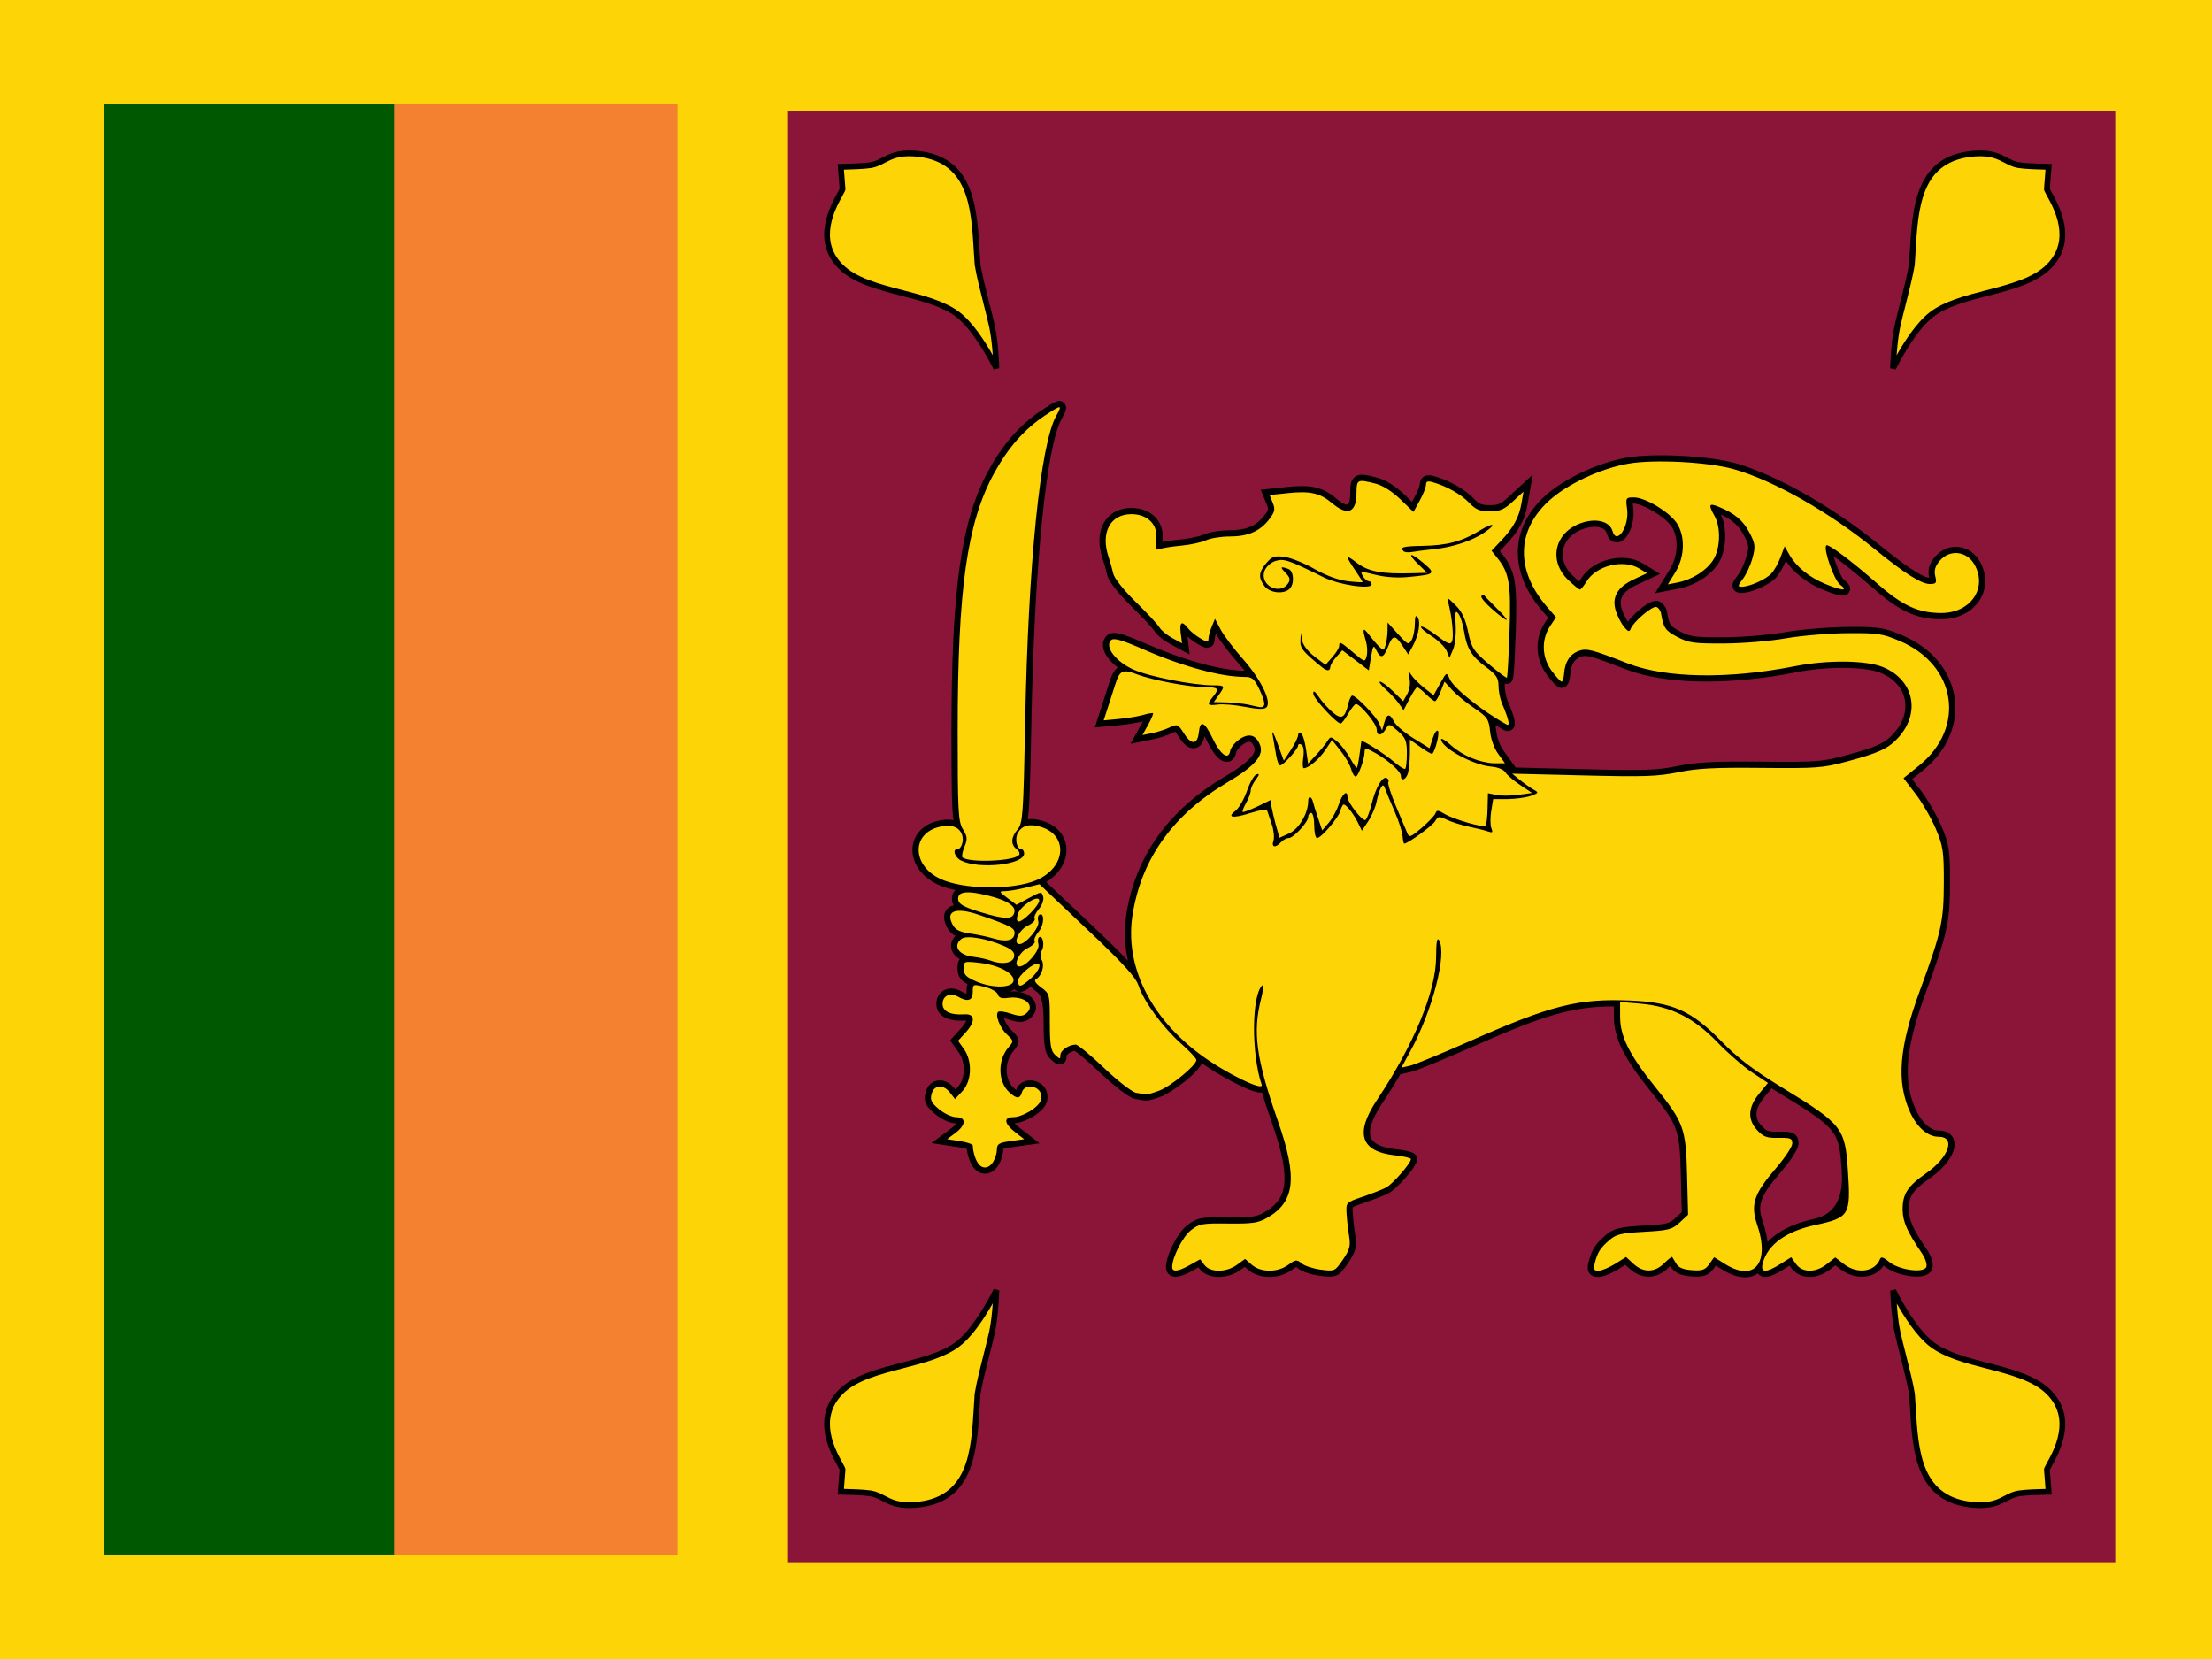<svg width="160" height="120" viewBox="0 0 160 120" fill="none" xmlns="http://www.w3.org/2000/svg">
<g clip-path="url(#clip0_909_225359)">
<path d="M0 0H160V120H0V0Z" fill="#FDD406"/>
<path d="M7.5 7.5H49V112.5H7.5V7.5Z" fill="#F4812F"/>
<path d="M7.5 7.5H28.5V112.5H7.5V7.5Z" fill="#005801"/>
<path d="M57 8H153V113H57V8Z" fill="#8A1538"/>
<path d="M86.071 91.502L86.807 91.087L87.122 91.502C87.541 92.056 88.701 92.049 89.471 91.49L90.06 91.062L90.553 91.49C91.201 92.052 92.411 92.053 93.184 91.492C93.725 91.099 93.801 91.091 94.159 91.39C94.372 91.568 94.997 91.771 95.549 91.841C96.542 91.967 96.557 91.96 97.138 91.11C97.624 90.397 97.7 90.109 97.584 89.419C97.498 88.876 97.436 88.329 97.4 87.781C97.356 86.979 97.361 86.974 98.558 86.567C99.219 86.343 99.984 86.041 100.258 85.898C100.736 85.648 102.055 84.136 102.055 83.838C102.055 83.759 101.54 83.638 100.91 83.569C98.407 83.295 97.983 81.984 99.61 79.548C102.264 75.574 103.866 71.705 103.877 69.24C103.882 68.138 103.946 67.769 104.091 68.008C104.684 68.987 103.621 73.093 102.012 76.041L101.364 77.228L101.982 77.089C102.323 77.013 104.322 76.19 106.425 75.26C112.183 72.716 114.161 72.217 117.887 72.37C121.009 72.499 122.338 73.094 124.542 75.349C125.71 76.544 126.835 77.399 128.893 78.656C133.276 81.333 133.459 81.565 133.668 84.714C133.879 87.904 133.774 88.077 131.301 88.61C129.187 89.066 127.862 90.027 127.507 91.363C127.317 92.076 127.716 92.097 128.782 91.429L129.563 90.939L129.91 91.429C130.367 92.072 131.337 92.075 132.143 91.434L132.752 90.951L133.374 91.434C134.341 92.186 135.627 92.004 135.99 91.064C136.059 90.883 136.246 90.941 136.623 91.26C137.329 91.859 139.14 92.116 139.335 91.645C139.41 91.466 139.268 91.022 139.02 90.659C137.967 89.118 137.637 88.383 137.623 87.544C137.604 86.377 137.961 85.814 139.321 84.865C140.974 83.712 141.484 82.225 140.228 82.225C139.452 82.225 138.67 81.556 138.171 80.465C137.157 78.249 137.356 75.763 138.878 71.629C140.423 67.43 140.595 66.656 140.601 63.848C140.606 61.577 140.547 61.184 140.018 59.939C139.694 59.178 139.037 58.045 138.558 57.421L137.687 56.286L138.806 55.382C142.22 52.622 141.522 48.104 137.411 46.363C136.153 45.831 135.839 45.784 133.635 45.798C132.313 45.807 130.297 45.977 129.155 46.175C127.99 46.378 126.02 46.541 124.668 46.546C122.52 46.555 122.156 46.503 121.328 46.073C120.465 45.625 120.317 45.412 120.148 44.376C120.113 44.163 119.961 43.951 119.809 43.904C119.516 43.814 118.16 44.962 117.96 45.47C117.861 45.721 117.78 45.704 117.49 45.369C117.298 45.147 117.029 44.637 116.893 44.235C116.551 43.225 116.971 42.467 118.188 41.9L119.133 41.46L118.576 41.123C117.427 40.427 115.473 40.903 114.766 42.05C114.566 42.375 114.348 42.641 114.282 42.642C114.215 42.643 113.835 42.333 113.437 41.954C111.954 40.539 112.464 38.447 114.448 37.808C115.507 37.467 116.443 37.727 116.638 38.415C116.935 39.467 117.86 38.085 117.694 36.837C117.584 36.008 117.6 35.979 118.189 35.979C119.007 35.979 120.748 37.027 121.287 37.843C121.912 38.791 121.867 40.284 121.178 41.397L120.638 42.27L121.345 42.132C122.381 41.929 123.389 41.301 123.898 40.539C124.437 39.734 124.495 38.165 124.017 37.319C123.554 36.499 123.608 36.369 124.292 36.646C125.456 37.117 126.078 37.637 126.545 38.528C126.966 39.331 126.989 39.53 126.761 40.365C126.621 40.88 126.308 41.558 126.067 41.872C125.691 42.36 125.678 42.441 125.978 42.441C126.535 42.441 127.7 41.926 128.114 41.497C128.323 41.28 128.628 40.745 128.791 40.309L129.088 39.516L129.43 40.12C129.913 40.975 130.851 41.744 131.996 42.223C133.227 42.738 133.739 42.767 133.096 42.285C132.661 41.961 131.862 39.671 132.104 39.447C132.247 39.315 133.918 40.57 135.826 42.241C137.631 43.822 138.765 44.34 140.423 44.34C142.541 44.34 143.774 42.541 142.822 40.84C142.267 39.849 141.031 39.711 140.308 40.56C139.975 40.951 139.884 41.261 139.982 41.671C140.101 42.173 140.054 42.24 139.586 42.24C138.97 42.24 137.757 41.471 135.602 39.717C132.316 37.041 128.323 34.773 125.439 33.945C123.589 33.413 119.636 33.206 117.755 33.542C115.72 33.905 113.312 35.042 112 36.259C109.676 38.415 109.639 41.284 111.902 43.897L112.55 44.645L112.111 45.31C111.473 46.278 111.527 47.58 112.247 48.54C112.564 48.962 112.883 49.308 112.957 49.307C113.031 49.307 113.112 49.035 113.137 48.704C113.2 47.864 113.569 47.302 114.203 47.08C114.774 46.879 115.143 46.974 117.756 47.992C120.505 49.062 125.026 49.136 129.833 48.188C132.19 47.724 134.969 47.751 136.192 48.251C138.433 49.167 138.952 51.55 137.305 53.359C136.592 54.142 135.904 54.461 133.595 55.08C131.838 55.55 131.421 55.581 127.427 55.543C124.015 55.509 122.789 55.573 121.396 55.857C119.884 56.165 118.954 56.196 114.512 56.087L109.376 55.961L109.945 56.421C110.259 56.674 110.701 56.985 110.929 57.113C111.316 57.33 111.303 57.359 110.727 57.567C110.389 57.69 109.638 57.79 109.058 57.8H108.005L107.863 58.663C107.785 59.144 107.791 59.705 107.876 59.91C108.002 60.213 107.955 60.256 107.628 60.14C107.407 60.062 106.789 59.907 106.257 59.797C105.724 59.687 105.007 59.462 104.663 59.298C104.085 59.022 104.021 59.029 103.808 59.396C103.618 59.725 101.833 61.021 101.571 61.021C101.529 61.021 101.474 60.771 101.45 60.465C101.426 60.16 101.168 59.365 100.878 58.698C100.587 58.032 100.284 57.305 100.204 57.083C100.083 56.748 100.028 56.73 99.882 56.982C99.786 57.148 99.644 57.603 99.569 57.992C99.493 58.38 99.224 59.012 98.971 59.395L98.511 60.091L98.218 59.496C97.903 58.856 97.381 58.193 97.192 58.193C97.128 58.193 97.019 58.398 96.95 58.648C96.806 59.169 95.567 60.617 95.264 60.617C95.153 60.617 95.061 60.208 95.061 59.708C95.061 59.208 94.963 58.799 94.843 58.799C94.722 58.799 94.624 58.928 94.624 59.086C94.624 59.471 93.566 60.617 93.211 60.617C93.056 60.617 92.807 60.753 92.657 60.919C92.267 61.354 91.948 61.293 92.112 60.815C92.189 60.591 92.139 60.069 92.001 59.654L91.674 58.673C91.622 58.516 91.243 58.558 90.44 58.809C89.143 59.215 88.709 59.143 89.376 58.633C89.62 58.447 89.99 57.801 90.2 57.198C90.409 56.596 90.719 56.061 90.887 56.01C91.122 55.939 91.11 56.027 90.832 56.394C90.634 56.655 90.471 57.008 90.47 57.178C90.469 57.347 90.32 57.75 90.138 58.072C89.957 58.393 89.842 58.689 89.885 58.728C89.927 58.767 90.42 58.584 90.981 58.321L91.955 57.844V58.271C92.008 58.506 92.131 59.125 92.279 59.647L92.548 60.597L93.242 60.286C93.952 59.967 94.624 58.833 94.624 57.953C94.624 57.518 94.879 57.585 94.984 58.047C95.014 58.183 95.174 58.692 95.34 59.178L95.64 60.063L96.115 59.505C96.377 59.197 96.705 58.595 96.844 58.166C97.085 57.42 97.465 57.1 97.465 57.641C97.465 58.031 98.555 59.429 98.766 59.309C98.868 59.251 99.07 58.726 99.216 58.143C99.519 56.929 100.008 56.104 100.319 56.282C100.436 56.349 100.481 56.478 100.42 56.57C100.359 56.661 100.61 57.45 100.978 58.323L101.8 60.275C101.935 60.598 102.056 60.551 102.846 59.871C103.337 59.448 103.783 58.974 103.837 58.818C103.918 58.583 104.027 58.591 104.487 58.869C105.129 59.258 107.289 59.885 107.456 59.731C107.518 59.673 107.583 59.12 107.598 58.501L107.627 57.376L108.248 57.502C108.59 57.571 109.308 57.566 109.844 57.492L110.819 57.357L109.95 56.775C109.472 56.455 108.989 56.041 108.876 55.855C108.756 55.657 108.331 55.488 107.849 55.448C106.547 55.34 104.239 54.078 104.239 53.473C104.239 53.36 104.559 53.553 104.95 53.902C105.816 54.677 107.02 55.163 108.072 55.212H108.858L108.372 54.532C108.092 54.169 107.841 53.481 107.783 52.914C107.689 52.012 107.591 51.868 106.625 51.213C106.045 50.819 105.326 50.23 105.028 49.902L104.486 49.307L104.209 50.014C104.057 50.403 103.871 50.721 103.796 50.721C103.721 50.721 103.429 50.493 103.147 50.216C102.864 49.938 102.577 49.712 102.507 49.713C102.438 49.714 102.188 50.088 101.952 50.544L101.522 51.373L101.19 50.895C101.007 50.633 100.575 50.168 100.23 49.862C99.886 49.557 99.704 49.307 99.827 49.307C99.951 49.307 100.376 49.625 100.773 50.014L101.495 50.721L101.789 50.203C101.963 49.895 102.028 49.423 101.949 49.041C101.834 48.485 101.85 48.453 102.069 48.802C102.208 49.024 102.63 49.45 103.007 49.748L103.693 50.291L104.166 49.445C104.637 48.604 104.64 48.602 104.854 49.105C105.141 49.777 107.214 51.435 108.979 52.404C109.251 52.553 109.136 52.039 108.634 50.859C108.501 50.546 108.392 49.982 108.392 49.606C108.392 49.048 108.227 48.799 107.495 48.256C106.439 47.472 106.097 46.914 105.898 45.648C105.817 45.136 105.632 44.566 105.487 44.382C105.272 44.108 105.236 44.261 105.294 45.213C105.332 45.854 105.247 46.651 105.103 46.984L104.843 47.59L104.641 47.085C104.53 46.808 104.04 46.325 103.552 46.012C103.064 45.7 102.721 45.392 102.791 45.327C102.86 45.263 103.362 45.548 103.907 45.96C104.736 46.588 104.919 46.657 105.034 46.38C105.169 46.055 105.034 44.641 104.773 43.652C104.643 43.159 104.654 43.161 105.278 43.77C105.738 44.219 105.993 44.755 106.19 45.689C106.44 46.876 106.567 47.073 107.691 48.037C108.367 48.615 108.954 49.056 108.997 49.016C109.04 48.977 109.126 47.48 109.187 45.69C109.304 42.258 109.171 41.442 108.324 40.381L107.889 39.836L108.573 39.116C109.466 38.177 109.876 37.424 110.053 36.397L110.198 35.561L109.426 36.275C108.794 36.859 108.492 36.988 107.759 36.988C107.034 36.988 106.751 36.87 106.262 36.361C105.676 35.752 104.637 35.166 103.638 34.88C103.269 34.775 103.146 34.821 103.146 35.064C103.146 35.243 102.942 35.758 102.693 36.209L102.24 37.03L101.291 36.114C100.709 35.553 100.018 35.116 99.504 34.984C98.191 34.647 98.12 34.681 98.12 35.635C98.12 37.083 97.486 37.353 96.346 36.391C95.477 35.657 94.755 35.497 93.107 35.674L91.834 35.81L92.063 36.371C92.254 36.84 92.211 37.037 91.801 37.569C91.136 38.432 90.272 38.806 88.941 38.806C88.328 38.806 87.561 38.929 87.236 39.081C86.912 39.232 86.105 39.406 85.444 39.468C84.783 39.53 84.078 39.64 83.878 39.713C83.565 39.827 83.531 39.733 83.631 39.038C83.786 37.974 83.025 37.19 81.838 37.19C80.298 37.19 79.588 38.533 80.191 40.306C80.322 40.699 80.434 41.098 80.528 41.501C80.601 41.829 81.294 42.7 82.144 43.53C82.962 44.329 83.736 45.161 83.863 45.378C83.99 45.595 84.41 45.944 84.796 46.152L85.498 46.532L85.406 45.799C85.304 44.993 85.484 44.867 85.923 45.435C86.08 45.639 86.479 45.967 86.81 46.165C87.33 46.478 87.411 46.484 87.411 46.213C87.411 46.041 87.517 45.644 87.647 45.331L87.883 44.763L88.292 45.536C88.517 45.962 89.249 46.929 89.919 47.685C91.218 49.153 92.01 50.792 91.601 51.17C91.435 51.323 90.987 51.311 90.059 51.129C89.339 50.988 88.449 50.913 88.08 50.963C87.328 51.065 87.269 50.971 87.732 50.405C88.22 49.809 88.142 49.71 87.183 49.71C86.073 49.71 83.318 49.191 82.26 48.783C81.232 48.386 80.995 48.485 80.692 49.437L80.138 51.161L79.831 52.107L80.944 52.003C81.555 51.945 82.343 51.815 82.693 51.712C83.043 51.61 83.361 51.556 83.4 51.591C83.439 51.627 83.282 51.997 83.053 52.413L82.636 53.169L83.329 53.031C83.711 52.955 84.285 52.769 84.605 52.618C85.162 52.355 85.207 52.374 85.646 53.062C86.186 53.908 86.618 53.874 86.714 52.976C86.813 52.049 87.126 52.186 87.714 53.415C88.28 54.597 88.868 55.014 88.982 54.314C89.019 54.081 89.324 53.703 89.659 53.472C90.336 53.007 90.847 53.147 91.139 53.877C91.442 54.634 90.767 55.414 88.801 56.577C84.864 58.905 82.576 62.09 81.923 66.149C81.333 69.81 83.174 73.593 86.866 76.31C88.633 77.611 91.44 78.983 91.261 78.459C90.504 76.235 90.529 71.992 91.303 71.276C91.42 71.169 91.38 71.612 91.215 72.26C90.599 74.676 90.867 76.601 92.444 81.113C93.87 85.194 93.672 86.938 91.654 88.091C91.006 88.461 90.588 88.522 88.845 88.502C86.954 88.479 86.747 88.516 86.14 88.989C85.552 89.446 84.788 90.949 84.788 91.65C84.788 92.03 85.221 91.98 86.07 91.501L86.071 91.502ZM116.825 91.419L117.619 90.922L118.157 91.419C118.863 92.071 119.689 92.057 120.367 91.38C120.663 91.085 120.929 90.881 120.958 90.926C121.057 91.087 121.154 91.249 121.251 91.412C121.418 91.693 121.763 91.835 122.385 91.877C123.135 91.929 123.336 91.858 123.634 91.438L123.989 90.938L124.77 91.427C126.908 92.768 128.048 91.361 127.092 88.56C126.606 87.136 126.874 86.335 128.44 84.522C129.1 83.758 129.641 82.942 129.641 82.709C129.641 82.338 129.519 82.288 128.64 82.305C127.799 82.321 127.553 82.233 127.111 81.758C126.391 80.984 126.433 80.099 127.238 79.116L127.881 78.331L126.74 77.575C126.113 77.16 124.981 76.177 124.226 75.391C122.529 73.626 120.861 72.789 118.66 72.599L117.185 72.472L117.188 73.561C117.19 74.964 117.865 76.313 119.706 78.598C121.8 81.197 121.946 81.599 122.031 84.995L122.103 87.867L121.497 88.428C120.949 88.935 120.703 88.999 118.936 89.099C117.254 89.194 116.901 89.278 116.408 89.705C115.752 90.271 115.556 90.579 115.354 91.362C115.236 91.818 115.283 91.917 115.621 91.917C115.847 91.917 116.388 91.693 116.825 91.42L116.825 91.419ZM72.113 83.11C72.113 82.747 72.279 82.65 73.097 82.537L74.081 82.4L73.425 81.89C72.645 81.284 72.573 80.81 73.26 80.809C73.945 80.809 75.104 80.115 75.28 79.602C75.362 79.364 75.311 79.045 75.164 78.882C74.78 78.454 74.059 78.519 73.925 78.992C73.781 79.501 73.539 79.502 72.993 78.997C72.17 78.237 72.152 76.664 72.954 75.748C73.333 75.316 73.329 75.288 72.847 74.842C72.328 74.363 71.958 73.414 72.201 73.189C72.279 73.117 72.689 73.174 73.112 73.316C73.714 73.516 73.952 73.52 74.2 73.329C74.951 72.754 74.137 72.013 72.933 72.176C72.448 72.242 72.248 72.176 72.178 71.931C72.126 71.745 71.701 71.502 71.224 71.384C70.37 71.174 70.364 71.176 70.364 71.75C70.364 72.379 69.996 72.497 69.297 72.094C68.73 71.766 68.179 72.021 68.179 72.611C68.179 73.161 68.746 73.433 69.763 73.369C70.543 73.32 70.572 73.886 69.831 74.7L69.299 75.285L69.721 75.876C70.346 76.752 70.293 78.208 69.61 78.93L69.075 79.497L68.724 79.043C68.236 78.411 67.568 78.454 67.385 79.128C67.265 79.569 67.364 79.771 67.931 80.238C68.311 80.553 68.867 80.81 69.166 80.81C69.905 80.81 69.876 81.377 69.108 81.95L68.507 82.398L69.435 82.538C69.946 82.616 70.364 82.761 70.364 82.862C70.364 83.247 70.605 84.416 71.215 84.445C71.759 84.471 72.1 83.663 72.112 83.111L72.113 83.11ZM83.867 78.881C84.711 78.557 86.537 77.048 86.537 76.675C86.537 76.558 86.033 76.017 85.417 75.473C84.121 74.328 82.71 72.401 82.345 71.273C82.154 70.686 81.234 69.68 78.64 67.226L75.189 63.96L74.194 64.206C73.647 64.341 72.98 64.455 72.711 64.459C72.248 64.466 72.256 64.492 72.872 64.957L73.522 65.447L74.432 64.954C75.315 64.476 75.347 64.473 75.456 64.858C75.519 65.083 75.382 65.473 75.138 65.76C74.901 66.038 74.766 66.353 74.838 66.461C74.91 66.568 74.683 66.793 74.333 66.96C73.685 67.269 73.235 68.289 73.746 68.289C74.207 68.289 75.221 67.067 75.104 66.654C75.044 66.443 75.073 66.225 75.169 66.171C75.564 65.945 75.539 66.904 75.138 67.376C74.901 67.654 74.766 67.969 74.838 68.076C74.91 68.184 74.683 68.408 74.333 68.576C73.689 68.883 73.235 69.905 73.742 69.905C74.239 69.905 75.236 68.738 75.113 68.301C75.048 68.073 75.073 67.841 75.168 67.787C75.435 67.635 75.578 68.392 75.353 68.763C75.233 68.961 75.234 69.233 75.356 69.448C75.577 69.837 75.353 70.586 74.946 70.818C74.771 70.918 74.889 71.114 75.313 71.425C75.926 71.877 75.938 71.924 75.938 73.917C75.938 75.582 76.006 76.012 76.32 76.302C76.672 76.627 76.702 76.628 76.702 76.316C76.702 75.975 77.315 75.559 77.817 75.559C77.965 75.559 78.889 76.323 79.87 77.257C80.858 78.197 81.891 78.996 82.184 79.047L82.883 79.167C82.977 79.182 83.42 79.053 83.867 78.882L83.867 78.881ZM73.315 70.9C73.315 70.363 72.18 69.79 70.823 69.642C69.727 69.522 69.709 69.528 69.709 70.063C69.709 70.505 69.882 70.679 70.638 71C71.853 71.516 73.315 71.462 73.315 70.9H73.315ZM74.559 70.776C75.113 70.286 75.375 69.703 75.042 69.703C74.659 69.703 73.642 70.593 73.642 70.929C73.642 71.452 73.831 71.421 74.559 70.776ZM73.356 69.189C73.403 68.886 73.211 68.684 72.635 68.43C71.394 67.883 69.91 67.629 69.552 67.904C68.894 68.409 69.332 69.087 70.397 69.208C70.825 69.257 71.406 69.385 71.687 69.492C72.505 69.802 73.283 69.66 73.356 69.189V69.189ZM73.379 67.567C73.446 67.135 73.163 66.98 70.852 66.186C69.126 65.594 68.362 65.873 68.913 66.895C69.105 67.251 69.428 67.414 70.151 67.52C70.689 67.598 71.424 67.752 71.785 67.861C72.748 68.153 73.305 68.05 73.379 67.567L73.379 67.567ZM74.537 66.047C74.886 65.702 75.171 65.295 75.171 65.142C75.171 64.647 73.794 65.523 73.618 66.129C73.408 66.857 73.749 66.826 74.537 66.047ZM73.379 65.945C73.456 65.452 72.617 65.008 70.967 64.666C69.757 64.416 69.223 64.558 69.314 65.107C69.363 65.406 69.766 65.625 70.91 65.973C72.74 66.531 73.29 66.524 73.379 65.945L73.379 65.945ZM74.993 63.654C77.107 62.736 77.29 60.421 75.296 59.813C74.469 59.56 73.941 59.697 73.624 60.243C73.381 60.662 73.543 61.424 73.875 61.424C73.987 61.424 74.079 61.565 74.079 61.737C74.079 62.541 70.852 62.905 69.528 62.251C69.063 62.021 68.861 61.424 69.248 61.424C69.537 61.424 69.737 60.816 69.589 60.385C69.388 59.799 68.782 59.596 67.904 59.82C65.923 60.326 65.978 62.597 67.996 63.562C69.65 64.352 73.276 64.4 74.993 63.654L74.993 63.654ZM73.678 61.874C73.8 61.761 73.747 61.587 73.542 61.43C73.093 61.085 73.117 60.572 73.61 59.986C73.98 59.545 74.026 58.886 74.153 52.234C74.373 40.771 75.247 32.149 76.398 30.081C76.856 29.257 76.792 29.254 75.608 30.04C74.082 31.053 72.92 32.373 71.89 34.261C69.947 37.826 69.271 42.623 69.271 52.862C69.271 58.676 69.312 59.437 69.651 59.983C69.973 60.502 69.991 60.694 69.764 61.248C69.617 61.608 69.551 61.951 69.616 62.012C70.05 62.413 73.211 62.306 73.678 61.875L73.678 61.874ZM91.438 51.007C91.504 50.908 91.358 50.408 91.113 49.896C90.731 49.098 90.577 48.965 90.033 48.965C88.328 48.965 85.587 48.222 82.762 46.993C81.13 46.284 80.567 46.121 80.371 46.302C79.872 46.763 80.701 47.858 81.986 48.434C83.126 48.944 86.313 49.572 87.766 49.572C88.61 49.572 88.63 49.609 88.15 50.285L87.797 50.783L88.751 50.807C89.275 50.82 90 50.9 90.36 50.985C91.297 51.205 91.306 51.205 91.439 51.007H91.438Z" fill="#FDD406"/>
<path d="M126.217 92.39C125.785 92.39 125.228 92.245 124.531 91.808L124.11 91.544L124.001 91.698C123.57 92.307 123.162 92.381 122.354 92.326C121.829 92.29 121.185 92.18 120.864 91.642C120.85 91.617 120.835 91.593 120.82 91.568C120.779 91.607 120.733 91.65 120.684 91.699C119.841 92.54 118.729 92.56 117.852 91.749L117.566 91.486L117.064 91.801C116.629 92.073 115.991 92.367 115.621 92.367C115.487 92.367 115.174 92.367 114.977 92.113C114.782 91.86 114.841 91.548 114.918 91.249C115.144 90.378 115.39 89.99 116.114 89.365C116.735 88.827 117.229 88.745 118.911 88.65C120.704 88.549 120.779 88.48 121.192 88.098L121.648 87.675L121.581 85.006C121.499 81.697 121.395 81.41 119.356 78.88C117.451 76.515 116.741 75.074 116.738 73.562L116.736 72.795C113.755 72.797 111.698 73.422 106.607 75.672C104.733 76.499 102.51 77.431 102.081 77.528L101.292 77.705C100.891 78.395 100.454 79.094 99.984 79.797C99.219 80.943 98.939 81.817 99.175 82.323C99.372 82.746 99.972 83.014 100.959 83.123C102.265 83.265 102.504 83.476 102.504 83.838C102.504 84.44 100.925 86.056 100.467 86.296C100.17 86.452 99.395 86.758 98.702 86.993C98.305 87.128 97.928 87.256 97.845 87.33C97.829 87.394 97.84 87.594 97.849 87.756C97.884 88.285 97.944 88.822 98.028 89.348C98.164 90.157 98.062 90.553 97.509 91.363C96.837 92.347 96.648 92.433 95.492 92.287C94.929 92.216 94.191 92.003 93.87 91.735C93.817 91.691 93.782 91.663 93.758 91.646C93.67 91.694 93.514 91.808 93.448 91.856C92.499 92.545 91.068 92.533 90.258 91.829L90.035 91.636L89.736 91.853C88.753 92.568 87.336 92.53 86.763 91.774L86.686 91.671L86.154 91.971L86.15 91.971C85.422 92.363 84.985 92.445 84.662 92.256C84.456 92.136 84.338 91.915 84.338 91.65C84.338 90.812 85.165 89.177 85.864 88.634C86.597 88.064 86.922 88.03 88.85 88.052C90.598 88.074 90.9 88.004 91.431 87.701C93 86.804 93.522 85.562 92.019 81.262C91.73 80.436 91.485 79.695 91.28 79.02C91.031 79.06 90.544 78.957 89.356 78.353C88.53 77.933 87.65 77.408 86.93 76.909C86.603 77.663 84.932 78.857 84.198 79.224L84.191 79.239L84.028 79.301C83.413 79.538 83.004 79.642 82.812 79.611L82.108 79.49C81.451 79.376 79.637 77.656 79.56 77.583C78.674 76.739 77.974 76.165 77.737 76.014C77.481 76.049 77.208 76.237 77.152 76.343C77.151 76.524 77.137 76.827 76.841 76.957C76.519 77.098 76.274 76.871 76.015 76.632C75.557 76.209 75.488 75.643 75.488 73.917C75.488 72.714 75.341 72.004 75.046 71.787C74.866 71.654 74.693 71.513 74.575 71.355C74.196 71.664 73.88 71.836 73.561 71.693C73.487 71.66 73.428 71.615 73.381 71.564C73.286 71.625 73.174 71.675 73.047 71.712C73.905 71.648 74.641 71.964 74.87 72.515C75.041 72.927 74.893 73.364 74.473 73.686C74.005 74.046 73.515 73.924 72.97 73.742C72.837 73.698 72.716 73.666 72.615 73.644C72.696 73.899 72.89 74.269 73.152 74.512C73.767 75.08 73.874 75.381 73.293 76.044C72.653 76.774 72.655 78.073 73.298 78.667C73.383 78.746 73.45 78.802 73.501 78.84C73.606 78.508 73.882 78.262 74.245 78.178C74.692 78.074 75.185 78.232 75.498 78.581C75.753 78.865 75.84 79.356 75.706 79.748C75.461 80.46 74.201 81.183 73.385 81.253C73.457 81.33 73.559 81.425 73.701 81.535L75.198 82.699L73.159 82.982C72.8 83.032 72.636 83.072 72.563 83.1V83.335L72.543 83.349C72.487 83.778 72.298 84.28 71.959 84.596C71.735 84.804 71.471 84.908 71.194 84.894C70.346 84.853 70.006 83.746 69.931 83.112C69.813 83.072 69.622 83.021 69.368 82.983L67.375 82.681L68.839 81.589C69.018 81.456 69.125 81.341 69.185 81.26C69.179 81.259 69.172 81.259 69.166 81.259C68.703 81.259 68.05 80.92 67.644 80.585C67.024 80.073 66.762 79.707 66.951 79.01C67.075 78.552 67.377 78.244 67.779 78.164C68.231 78.073 68.718 78.3 69.079 78.768L69.109 78.806L69.284 78.622C69.823 78.05 69.858 76.843 69.355 76.137L68.722 75.25L69.499 74.397C69.764 74.106 69.862 73.916 69.897 73.817C69.87 73.815 69.835 73.815 69.791 73.818C68.992 73.868 68.412 73.729 68.066 73.404C67.846 73.197 67.729 72.923 67.729 72.611C67.729 72.188 67.92 71.836 68.253 71.644C68.617 71.433 69.091 71.456 69.522 71.705C69.72 71.819 69.842 71.859 69.906 71.872C69.911 71.844 69.915 71.804 69.915 71.75C69.915 71.54 69.915 71.349 69.978 71.187C69.54 70.948 69.26 70.648 69.26 70.063C69.26 69.833 69.26 69.576 69.425 69.377C69.117 69.202 68.906 68.959 68.826 68.668C68.73 68.323 68.835 67.977 69.114 67.693C68.865 67.563 68.664 67.379 68.518 67.109C68.144 66.416 68.293 66.002 68.484 65.777C68.606 65.633 68.771 65.534 68.98 65.479C68.924 65.388 68.888 65.29 68.87 65.18C68.802 64.773 68.96 64.523 69.103 64.385C69.104 64.385 69.104 64.384 69.105 64.384C68.608 64.278 68.162 64.139 67.802 63.967C66.609 63.397 65.905 62.339 66.01 61.272C66.101 60.352 66.767 59.646 67.793 59.385C68.234 59.272 68.632 59.255 68.968 59.327C68.84 58.474 68.822 56.822 68.822 52.862C68.822 42.591 69.521 37.667 71.495 34.046C72.553 32.105 73.781 30.713 75.359 29.666C76.276 29.056 76.62 28.828 76.954 29.137C77.273 29.433 77.061 29.815 76.791 30.299C75.679 32.297 74.82 40.91 74.603 52.242C74.522 56.491 74.474 58.336 74.341 59.258C74.656 59.217 75.019 59.258 75.427 59.383C76.445 59.693 77.084 60.432 77.136 61.36C77.19 62.303 76.63 63.218 75.678 63.804L78.949 66.899C80.153 68.039 80.999 68.868 81.586 69.496C81.337 68.367 81.295 67.216 81.479 66.077C82.15 61.903 84.537 58.576 88.572 56.19C90.752 54.9 90.843 54.348 90.722 54.045C90.635 53.828 90.531 53.692 90.429 53.661C90.318 53.628 90.13 53.694 89.913 53.843C89.639 54.031 89.447 54.303 89.425 54.39C89.332 54.964 88.973 55.076 88.823 55.098C88.324 55.17 87.816 54.669 87.309 53.609C87.241 53.467 87.181 53.349 87.128 53.251C87.034 53.74 86.818 54.027 86.484 54.105C85.871 54.25 85.416 53.538 85.267 53.304C85.199 53.198 85.084 53.018 85.012 52.929C84.944 52.956 84.846 53.002 84.797 53.025C84.443 53.192 83.837 53.388 83.417 53.472L81.775 53.798L82.659 52.196C82.661 52.192 82.663 52.188 82.665 52.184C82.248 52.286 81.556 52.397 80.986 52.45L79.192 52.619L80.264 49.299C80.389 48.906 80.538 48.507 80.856 48.285C80.272 47.841 79.868 47.306 79.789 46.826C79.734 46.491 79.832 46.187 80.066 45.971C80.475 45.593 81.078 45.771 82.941 46.581C85.681 47.773 88.395 48.514 90.026 48.516C89.89 48.342 89.742 48.164 89.582 47.983C88.922 47.238 88.228 46.326 87.944 45.836C87.89 46.016 87.861 46.164 87.86 46.213C87.86 46.316 87.86 46.632 87.581 46.79C87.27 46.965 86.965 46.783 86.578 46.551C86.372 46.427 86.11 46.237 85.89 46.042L86.054 47.344L84.582 46.548C84.178 46.33 83.668 45.935 83.475 45.605C83.385 45.455 82.715 44.716 81.829 43.851C81.667 43.693 80.24 42.285 80.089 41.598C80 41.216 79.891 40.827 79.764 40.448C79.387 39.338 79.458 38.336 79.965 37.627C80.375 37.055 81.04 36.74 81.838 36.74C82.582 36.74 83.22 37.004 83.634 37.483C84.008 37.915 84.165 38.49 84.076 39.103C84.071 39.139 84.066 39.173 84.062 39.204C84.425 39.132 84.953 39.062 85.402 39.02C86.065 38.958 86.8 38.788 87.046 38.673C87.488 38.467 88.352 38.356 88.941 38.356C90.138 38.356 90.864 38.048 91.445 37.294C91.778 36.862 91.765 36.832 91.647 36.541L91.192 35.427L93.059 35.227C94.831 35.037 95.666 35.229 96.636 36.047C97.166 36.495 97.433 36.526 97.485 36.503C97.533 36.48 97.67 36.273 97.67 35.635C97.67 35.181 97.67 34.752 97.996 34.499C98.351 34.224 98.827 34.346 99.616 34.549C100.203 34.699 100.965 35.175 101.603 35.791L102.13 36.299L102.3 35.992C102.544 35.549 102.686 35.15 102.697 35.051C102.697 34.816 102.78 34.627 102.945 34.503C103.223 34.294 103.587 34.398 103.762 34.448C104.837 34.755 105.946 35.384 106.587 36.05C106.991 36.47 107.155 36.538 107.759 36.538C108.377 36.538 108.568 36.455 109.121 35.944L110.867 34.33L110.496 36.474C110.303 37.592 109.855 38.42 108.899 39.426L108.485 39.862L108.676 40.101C109.65 41.321 109.751 42.333 109.636 45.706C109.519 49.147 109.46 49.202 109.302 49.347C109.152 49.485 108.997 49.497 108.836 49.442C108.84 49.495 108.841 49.549 108.841 49.606C108.841 49.922 108.938 50.425 109.047 50.683C109.628 52.048 109.7 52.473 109.395 52.748C109.263 52.868 109.028 52.944 108.762 52.798C108.572 52.693 108.374 52.579 108.174 52.456C108.196 52.579 108.214 52.715 108.23 52.868C108.28 53.349 108.498 53.96 108.728 54.257L109.629 55.517L114.523 55.638C118.943 55.746 119.83 55.717 121.306 55.417C122.732 55.126 123.991 55.059 127.432 55.093C131.377 55.132 131.773 55.102 133.478 54.645C135.83 54.016 136.363 53.726 136.973 53.056C137.664 52.298 137.952 51.384 137.764 50.549C137.576 49.718 136.957 49.05 136.022 48.667C134.893 48.206 132.156 48.189 129.92 48.629C125.029 49.593 120.42 49.512 117.593 48.411C115.053 47.422 114.754 47.363 114.352 47.504C113.893 47.665 113.635 48.08 113.585 48.738C113.566 48.989 113.508 49.754 112.959 49.757C112.806 49.76 112.598 49.758 111.887 48.809C111.052 47.697 110.992 46.191 111.736 45.063L111.987 44.682L111.562 44.191C109.151 41.407 109.201 38.242 111.694 35.929C113.079 34.644 115.539 33.481 117.676 33.099C119.609 32.754 123.663 32.967 125.563 33.513C128.502 34.357 132.554 36.655 135.886 39.368C137.809 40.934 139.04 41.748 139.547 41.788C139.546 41.784 139.545 41.779 139.544 41.775C139.412 41.221 139.538 40.77 139.965 40.269C140.402 39.757 141.016 39.499 141.652 39.56C142.303 39.624 142.873 40.011 143.214 40.621C143.716 41.517 143.727 42.502 143.245 43.325C142.707 44.242 141.652 44.789 140.423 44.789C138.651 44.789 137.416 44.232 135.53 42.579C134.267 41.473 133.236 40.661 132.623 40.228C132.81 40.874 133.176 41.758 133.369 41.929C133.539 42.056 134 42.401 133.76 42.822C133.538 43.209 133.085 43.166 131.822 42.638C130.683 42.162 129.733 41.414 129.174 40.564C129.005 40.982 128.705 41.531 128.438 41.809C127.941 42.325 126.653 42.891 125.978 42.891C125.865 42.891 125.521 42.891 125.371 42.586C125.206 42.252 125.44 41.949 125.711 41.597C125.916 41.331 126.204 40.7 126.327 40.247C126.525 39.523 126.515 39.439 126.147 38.737C125.78 38.037 125.308 37.601 124.469 37.212C124.962 38.218 124.879 39.882 124.272 40.789C123.698 41.648 122.583 42.348 121.431 42.573L119.714 42.909L120.796 41.16C121.386 40.206 121.436 38.886 120.911 38.09C120.427 37.357 118.806 36.428 118.189 36.428C118.166 36.428 118.133 36.428 118.098 36.429C118.108 36.54 118.127 36.679 118.14 36.778C118.269 37.754 117.809 39.074 117.087 39.223C116.978 39.245 116.426 39.318 116.205 38.538C116.169 38.41 116.083 38.311 115.943 38.236C115.624 38.065 115.117 38.065 114.586 38.236C113.782 38.495 113.23 39.036 113.074 39.72C112.922 40.38 113.168 41.076 113.747 41.628C113.937 41.809 114.1 41.953 114.223 42.055C114.271 41.989 114.325 41.909 114.383 41.815C115.218 40.459 117.451 39.916 118.809 40.738L120.086 41.511L118.378 42.307C117.112 42.898 117.132 43.54 117.319 44.091C117.426 44.406 117.61 44.762 117.749 44.967C118.24 44.317 119.386 43.304 119.941 43.474C120.298 43.584 120.538 43.975 120.592 44.304C120.739 45.203 120.8 45.292 121.535 45.674C122.251 46.046 122.52 46.105 124.666 46.097C125.997 46.092 127.935 45.931 129.078 45.733C130.243 45.53 132.286 45.358 133.632 45.349C135.894 45.333 136.265 45.39 137.586 45.949C139.722 46.854 141.106 48.509 141.385 50.491C141.656 52.422 140.819 54.333 139.088 55.732L138.311 56.36L138.915 57.147C139.414 57.797 140.095 58.971 140.431 59.763C140.986 61.067 141.056 61.526 141.05 63.849C141.044 66.718 140.864 67.534 139.299 71.785C137.822 75.799 137.62 78.18 138.58 80.278C138.996 81.188 139.643 81.775 140.228 81.775C141.031 81.775 141.267 82.252 141.332 82.456C141.572 83.219 140.867 84.335 139.578 85.234C138.263 86.152 138.057 86.592 138.073 87.537C138.085 88.275 138.393 88.945 139.391 90.406C139.61 90.725 139.931 91.382 139.75 91.818C139.683 91.979 139.521 92.192 139.129 92.286C138.427 92.457 137.023 92.189 136.332 91.603C136.302 91.579 136.276 91.557 136.252 91.537C136.023 91.896 135.67 92.153 135.231 92.275C134.535 92.468 133.738 92.287 133.098 91.789L132.755 91.523L132.423 91.787C131.872 92.224 131.221 92.427 130.637 92.344C130.186 92.28 129.798 92.048 129.543 91.689L129.442 91.546L129.021 91.81C128.269 92.281 127.685 92.534 127.279 92.236C127.228 92.198 127.184 92.155 127.148 92.107C126.949 92.248 126.644 92.39 126.217 92.39ZM123.868 90.331L125.009 91.046C125.73 91.498 126.326 91.612 126.647 91.359C126.983 91.093 127.19 90.238 126.667 88.705C126.125 87.119 126.433 86.157 128.099 84.228C128.662 83.577 129.036 83.005 129.157 82.758C128.991 82.748 128.748 82.753 128.649 82.755C127.75 82.774 127.35 82.675 126.782 82.064C126.277 81.522 125.621 80.382 126.89 78.831L127.218 78.431L126.492 77.95C125.84 77.519 124.678 76.51 123.902 75.703C122.285 74.021 120.706 73.227 118.622 73.047L117.636 72.962L117.637 73.56C117.64 74.841 118.295 76.13 120.056 78.316C122.212 80.991 122.393 81.49 122.48 84.984L122.557 88.059L121.802 88.758C121.131 89.379 120.758 89.447 118.961 89.548C117.315 89.641 117.078 89.719 116.702 90.045C116.129 90.54 115.976 90.768 115.803 91.42C115.988 91.357 116.275 91.231 116.565 91.052L117.671 90.358L118.462 91.089C118.992 91.578 119.541 91.569 120.049 91.062C120.676 90.438 120.86 90.458 120.996 90.473L121.21 90.497L121.337 90.684C121.441 90.854 121.54 91.018 121.637 91.183C121.717 91.316 121.979 91.399 122.416 91.429C123.059 91.473 123.086 91.434 123.267 91.178L123.868 90.331ZM86.928 90.503L87.48 91.231C87.725 91.555 88.607 91.562 89.207 91.126L90.085 90.488L90.847 91.15C91.334 91.573 92.322 91.562 92.92 91.128C93.525 90.689 93.852 90.547 94.447 91.045C94.544 91.126 95.041 91.324 95.605 91.395C95.936 91.437 96.223 91.473 96.309 91.433C96.401 91.391 96.57 91.143 96.766 90.856C97.209 90.208 97.231 90.032 97.141 89.493C97.052 88.937 96.988 88.372 96.951 87.811C96.89 86.698 97.154 86.569 98.413 86.142C99.112 85.904 99.824 85.618 100.05 85.5C100.328 85.354 101.039 84.581 101.403 84.094C101.259 84.067 101.077 84.04 100.861 84.016C99.522 83.87 98.704 83.44 98.36 82.704C97.973 81.874 98.26 80.76 99.236 79.298C101.85 75.385 103.417 71.624 103.427 69.239C103.432 68.048 103.471 67.622 103.887 67.506C104.063 67.458 104.31 67.503 104.475 67.775C105.234 69.028 103.986 73.363 102.407 76.256L102.262 76.522C102.965 76.257 104.489 75.624 106.244 74.849C112.045 72.285 114.115 71.765 117.905 71.921C121.146 72.054 122.577 72.695 124.864 75.035C125.997 76.195 127.113 77.042 129.127 78.272C133.481 80.931 133.891 81.275 134.116 84.684C134.335 87.989 134.198 88.446 131.396 89.05C130.071 89.335 128.421 89.968 127.974 91.368C128.104 91.307 128.288 91.208 128.543 91.048L129.684 90.332L130.277 91.168C130.39 91.328 130.554 91.424 130.763 91.454C131.104 91.503 131.505 91.367 131.863 91.082L132.749 90.379L133.65 91.08C134.06 91.398 134.573 91.524 134.99 91.408C135.187 91.354 135.447 91.222 135.57 90.902C135.644 90.71 135.787 90.578 135.973 90.531C136.282 90.453 136.572 90.628 136.913 90.917C137.4 91.33 138.503 91.506 138.889 91.424C138.859 91.305 138.784 91.112 138.649 90.913C137.534 89.282 137.189 88.496 137.174 87.552C137.152 86.22 137.576 85.535 139.064 84.496C140.256 83.665 140.548 82.853 140.472 82.721C140.464 82.712 140.395 82.675 140.228 82.675C139.263 82.675 138.341 81.918 137.762 80.652C136.691 78.312 136.886 75.738 138.456 71.474C139.987 67.314 140.145 66.602 140.151 63.847C140.156 61.642 140.105 61.293 139.604 60.115C139.297 59.394 138.655 58.285 138.201 57.695L137.063 56.212L138.523 55.033C140.002 53.837 140.721 52.227 140.495 50.616C140.261 48.955 139.073 47.556 137.236 46.777C136.046 46.273 135.777 46.234 133.638 46.248C132.333 46.256 130.356 46.423 129.232 46.618C128.047 46.825 126.043 46.99 124.67 46.996C122.563 47.004 122.066 46.963 121.121 46.472C120.134 45.96 119.895 45.619 119.704 44.449C119.702 44.433 119.697 44.416 119.69 44.401C119.309 44.617 118.493 45.344 118.378 45.635C118.34 45.733 118.223 46.029 117.907 46.084C117.565 46.143 117.326 45.866 117.151 45.664C116.918 45.396 116.625 44.844 116.467 44.38C116.177 43.523 116.208 42.327 117.998 41.492L118.165 41.415C117.203 40.988 115.694 41.401 115.149 42.286C114.656 43.088 114.425 43.09 114.286 43.092C114.141 43.094 113.982 43.094 113.127 42.279C112.312 41.503 111.973 40.497 112.197 39.52C112.423 38.533 113.213 37.733 114.311 37.38C115.08 37.132 115.83 37.155 116.367 37.443C116.677 37.609 116.9 37.852 117.022 38.151C117.168 37.88 117.314 37.392 117.248 36.897C117.179 36.376 117.133 36.033 117.361 35.772C117.574 35.529 117.886 35.529 118.189 35.529C119.155 35.529 121.038 36.649 121.662 37.595C122.375 38.676 122.336 40.363 121.572 41.614C122.375 41.382 123.134 40.873 123.525 40.289C123.969 39.625 124.02 38.238 123.626 37.54C123.365 37.078 123.095 36.599 123.401 36.25C123.693 35.918 124.155 36.105 124.461 36.229C125.728 36.742 126.424 37.328 126.943 38.319C127.414 39.218 127.452 39.541 127.195 40.483C127.076 40.922 126.849 41.452 126.626 41.837C127.077 41.671 127.581 41.402 127.79 41.185C127.939 41.03 128.219 40.555 128.37 40.151L129.006 38.455L129.821 39.899C130.257 40.67 131.113 41.366 132.169 41.808C132.209 41.825 132.247 41.841 132.284 41.856C131.929 41.126 131.634 40.132 131.612 39.697C131.607 39.601 131.591 39.308 131.799 39.117C132.129 38.812 132.512 39.012 133.573 39.808C134.286 40.343 135.191 41.087 136.122 41.903C137.84 43.407 138.885 43.89 140.423 43.89C141.329 43.89 142.094 43.509 142.469 42.87C142.79 42.322 142.776 41.679 142.43 41.06C142.234 40.71 141.919 40.49 141.565 40.456C141.225 40.422 140.893 40.567 140.65 40.852C140.383 41.165 140.363 41.332 140.419 41.567C140.482 41.833 140.561 42.164 140.352 42.429C140.146 42.689 139.809 42.689 139.586 42.689C138.959 42.689 137.993 42.243 135.318 40.065C132.073 37.423 128.146 35.19 125.315 34.377C123.547 33.869 119.632 33.663 117.834 33.984C115.882 34.333 113.556 35.428 112.306 36.588C110.174 38.566 110.15 41.188 112.242 43.602L113.113 44.609L112.486 45.558C111.951 46.37 111.999 47.46 112.606 48.27C112.644 48.321 112.681 48.369 112.717 48.414C112.851 47.533 113.319 46.914 114.054 46.656C114.794 46.395 115.273 46.542 117.919 47.573C120.594 48.615 125.016 48.68 129.746 47.747C132.209 47.262 135.053 47.299 136.362 47.835C137.56 48.324 138.39 49.241 138.641 50.351C138.895 51.476 138.529 52.683 137.638 53.662C136.853 54.523 136.119 54.869 133.711 55.514C131.913 55.996 131.445 56.032 127.423 55.992C124.058 55.959 122.838 56.022 121.486 56.298C119.94 56.613 118.961 56.646 114.501 56.536L110.724 56.444C110.89 56.561 111.046 56.663 111.148 56.72C111.369 56.844 111.671 57.013 111.642 57.363C111.642 57.364 111.642 57.365 111.641 57.366L112.051 57.64L111.448 57.724C111.31 57.835 111.108 57.907 110.88 57.99C110.45 58.145 109.625 58.24 109.066 58.249H108.387L108.307 58.736C108.231 59.201 108.258 59.643 108.292 59.74C108.353 59.885 108.496 60.23 108.25 60.489C108.003 60.751 107.648 60.625 107.478 60.564C107.297 60.5 106.726 60.353 106.165 60.237C105.592 60.118 104.847 59.884 104.469 59.703C104.416 59.678 104.304 59.624 104.217 59.588C104.21 59.599 104.204 59.61 104.197 59.622C103.965 60.022 102.07 61.471 101.571 61.471C101.079 61.471 101.032 60.887 101.002 60.501C100.986 60.301 100.774 59.586 100.465 58.878C100.318 58.539 100.17 58.193 100.048 57.9C100.034 57.958 100.022 58.018 100.01 58.078C99.923 58.522 99.632 59.21 99.346 59.642L98.454 60.994L97.815 59.694C97.666 59.393 97.482 59.114 97.328 58.913C97.033 59.556 95.855 61.066 95.264 61.066C94.876 61.066 94.665 60.72 94.62 60.009C94.212 60.539 93.616 61.053 93.226 61.066C93.181 61.077 93.066 61.138 92.991 61.22C92.462 61.809 92.058 61.67 91.908 61.582C91.804 61.52 91.479 61.273 91.686 60.669C91.715 60.575 91.701 60.179 91.574 59.796L91.324 59.043C91.195 59.064 90.968 59.115 90.575 59.238C89.358 59.619 88.878 59.614 88.674 59.219C88.445 58.778 88.923 58.413 89.102 58.276C89.236 58.173 89.573 57.633 89.775 57.051C89.839 56.866 89.955 56.562 90.109 56.277C89.787 56.502 89.425 56.73 89.03 56.964C85.182 59.239 83.003 62.267 82.367 66.22C81.806 69.703 83.588 73.339 87.132 75.948C88.328 76.828 89.845 77.633 90.651 77.964C90.067 75.589 90.107 71.77 90.998 70.946C91.161 70.796 91.392 70.768 91.574 70.877C91.878 71.058 91.896 71.407 91.65 72.371C91.059 74.692 91.321 76.539 92.868 80.965C94.15 84.635 94.399 87.041 91.877 88.482C91.111 88.919 90.572 88.972 88.84 88.951C86.95 88.929 86.888 88.976 86.416 89.344C86.005 89.663 85.419 90.746 85.272 91.391C85.398 91.344 85.584 91.259 85.85 91.11L85.988 91.032L85.989 91.032L86.928 90.503ZM128.914 81.852C129.362 81.852 129.665 81.89 129.877 82.098C130.091 82.308 130.091 82.589 130.091 82.709C130.089 83.272 128.998 84.563 128.78 84.816C127.229 86.611 127.113 87.228 127.518 88.415C127.692 88.927 127.804 89.404 127.854 89.84C128.57 89.062 129.702 88.495 131.206 88.171C132.678 87.853 133.349 86.711 133.219 84.744C133.025 81.816 133.018 81.702 128.658 79.04C128.48 78.931 128.308 78.825 128.143 78.721L127.586 79.401C126.734 80.442 127.06 81.044 127.44 81.451C127.776 81.813 127.885 81.87 128.632 81.856C128.732 81.854 128.825 81.852 128.914 81.852ZM69.617 82.112C70.674 82.292 70.814 82.606 70.814 82.862C70.814 83.321 71.087 83.989 71.236 83.996C71.266 83.995 71.303 83.978 71.345 83.939C71.513 83.782 71.656 83.406 71.663 83.1L71.668 82.882L71.688 82.867C71.814 82.282 72.415 82.178 72.972 82.1C72.448 81.647 72.248 81.23 72.375 80.857C72.439 80.672 72.638 80.361 73.26 80.359C73.812 80.359 74.758 79.74 74.855 79.456C74.889 79.358 74.858 79.217 74.829 79.181C74.718 79.059 74.554 79.029 74.448 79.054C74.412 79.062 74.367 79.079 74.357 79.115C74.317 79.256 74.195 79.686 73.792 79.8C73.391 79.912 73.025 79.639 72.687 79.328C71.684 78.401 71.651 76.553 72.616 75.452C72.642 75.423 72.68 75.379 72.715 75.337C72.659 75.281 72.589 75.216 72.542 75.173C72.064 74.731 71.675 73.946 71.675 73.424C71.675 73.125 71.796 72.951 71.897 72.858C71.979 72.782 72.232 72.547 73.255 72.889C73.798 73.071 73.86 73.023 73.926 72.973C74.026 72.896 74.04 72.849 74.04 72.848C74.012 72.774 73.644 72.534 72.993 72.622C72.715 72.66 71.986 72.759 71.762 72.107C71.688 72.04 71.447 71.903 71.116 71.821C71.015 71.796 70.907 71.769 70.814 71.748V71.75C70.814 72.304 70.579 72.556 70.382 72.67C69.889 72.954 69.275 72.6 69.073 72.484C68.897 72.382 68.763 72.387 68.703 72.422C68.641 72.458 68.628 72.544 68.628 72.611C68.628 72.683 68.65 72.719 68.682 72.749C68.738 72.801 68.98 72.968 69.735 72.92C70.4 72.879 70.649 73.192 70.741 73.382C70.882 73.677 70.897 74.197 70.164 75.002L69.875 75.319L70.087 75.615C70.837 76.667 70.767 78.361 69.937 79.239L69.041 80.188L68.368 79.318C68.205 79.107 68.039 79.028 67.954 79.046C67.874 79.062 67.83 79.203 67.819 79.246C67.761 79.46 67.748 79.505 68.217 79.892C68.558 80.173 69.014 80.36 69.166 80.36C69.857 80.36 70.059 80.745 70.114 80.91C70.237 81.281 70.057 81.71 69.617 82.112ZM82.273 78.606L82.91 78.715C83.009 78.697 83.29 78.619 83.656 78.481L83.706 78.462C84.356 78.211 85.664 77.147 86.023 76.701C85.873 76.524 85.566 76.204 85.12 75.81C83.747 74.598 82.31 72.626 81.917 71.412C81.735 70.852 80.41 69.52 78.331 67.552L75.892 65.244C75.848 65.446 75.758 65.647 75.648 65.822C75.675 65.845 75.701 65.871 75.725 65.9C76.024 66.261 75.914 66.983 75.622 67.468C75.633 67.478 75.643 67.488 75.653 67.498C75.962 67.815 76.004 68.557 75.738 68.996C75.708 69.046 75.701 69.143 75.747 69.226C76.032 69.728 75.877 70.514 75.46 70.972C75.493 70.998 75.533 71.029 75.579 71.063C76.387 71.659 76.387 71.916 76.387 73.917C76.387 74.971 76.42 75.468 76.492 75.726C76.797 75.362 77.342 75.109 77.817 75.109C77.951 75.109 78.266 75.109 80.18 76.931C81.226 77.927 82.078 78.536 82.273 78.606ZM70.159 70.03V70.063C70.159 70.241 70.159 70.308 70.814 70.586C71.689 70.959 72.544 70.948 72.827 70.843C72.656 70.634 71.963 70.219 70.774 70.088C70.555 70.065 70.317 70.038 70.159 70.03ZM69.814 68.269C69.722 68.343 69.686 68.407 69.692 68.428C69.715 68.508 69.936 68.703 70.448 68.762C70.915 68.815 71.53 68.951 71.847 69.071C72.443 69.297 72.854 69.185 72.912 69.116C72.913 69.108 72.913 69.104 72.913 69.104C72.912 69.103 72.858 69.019 72.454 68.841C71.235 68.304 70.064 68.168 69.814 68.269ZM69.187 66.357C69.192 66.408 69.219 66.515 69.309 66.682C69.392 66.837 69.518 66.973 70.216 67.075C70.774 67.156 71.536 67.316 71.915 67.431C72.627 67.647 72.894 67.564 72.926 67.53C72.926 67.53 72.931 67.522 72.935 67.498C72.935 67.498 72.935 67.497 72.935 67.496C72.715 67.301 71.512 66.888 70.706 66.611C69.664 66.254 69.282 66.325 69.187 66.357ZM69.76 65.023C69.827 65.097 70.089 65.254 71.041 65.543C72.413 65.961 72.811 65.965 72.925 65.922C72.927 65.915 72.93 65.905 72.933 65.89C72.9 65.834 72.625 65.469 70.876 65.107C70.139 64.954 69.854 64.995 69.76 65.023ZM72.935 65.876C72.935 65.876 72.935 65.877 72.935 65.877C72.935 65.877 72.935 65.877 72.935 65.876V65.876ZM73.44 64.822L73.562 64.914L73.892 64.735C73.742 64.767 73.588 64.796 73.44 64.822ZM68.545 60.18C68.371 60.18 68.185 60.213 68.015 60.256C67.362 60.422 66.958 60.825 66.905 61.36C66.838 62.046 67.342 62.751 68.19 63.156C69.738 63.896 73.205 63.941 74.814 63.242L74.814 63.242C75.72 62.848 76.279 62.13 76.239 61.411C76.208 60.867 75.816 60.442 75.165 60.243C74.365 59.999 74.15 60.231 74.013 60.469C73.928 60.614 73.951 60.871 73.999 60.987C74.304 61.053 74.529 61.359 74.529 61.737C74.529 61.948 74.441 62.253 74.026 62.511C73.101 63.085 70.562 63.264 69.329 62.654C68.836 62.41 68.514 61.873 68.612 61.456C68.672 61.199 68.871 61.022 69.134 60.983C69.18 60.888 69.216 60.684 69.164 60.532C69.072 60.265 68.825 60.18 68.545 60.18ZM70.075 61.728C70.698 61.877 72.389 61.824 73.107 61.643C72.919 61.448 72.807 61.216 72.779 60.961C72.735 60.558 72.899 60.133 73.265 59.697C73.543 59.365 73.59 58.171 73.704 52.225C73.909 41.519 74.671 33.413 75.722 30.505C74.318 31.469 73.253 32.7 72.285 34.476C70.392 37.949 69.721 42.76 69.721 52.862C69.721 58.408 69.762 59.309 70.033 59.746C70.431 60.387 70.461 60.731 70.18 61.419C70.131 61.539 70.097 61.645 70.075 61.728ZM93.217 61.066C93.215 61.066 93.213 61.066 93.211 61.066C93.213 61.066 93.215 61.066 93.217 61.066ZM92.405 58.222C92.414 58.263 92.424 58.312 92.436 58.367C92.496 58.65 92.598 59.124 92.711 59.525L92.838 59.974L93.058 59.876C93.611 59.627 94.174 58.657 94.174 57.953C94.174 57.305 94.601 57.224 94.686 57.215C94.957 57.186 95.29 57.362 95.422 57.948C95.444 58.042 95.585 58.501 95.765 59.034L95.811 59.167C96.028 58.891 96.303 58.377 96.416 58.027C96.561 57.579 96.887 56.842 97.434 56.928C97.545 56.945 97.906 57.047 97.914 57.621C97.961 57.81 98.317 58.324 98.599 58.643C98.655 58.483 98.719 58.277 98.779 58.034C98.919 57.474 99.315 56.141 99.965 55.864C100.16 55.781 100.365 55.79 100.542 55.891C100.713 55.989 100.837 56.151 100.88 56.334C100.906 56.446 100.902 56.559 100.869 56.665C100.907 56.855 101.072 57.39 101.393 58.148L102.125 59.887C102.276 59.768 102.461 59.609 102.552 59.531C103.022 59.126 103.353 58.758 103.419 58.651C103.454 58.552 103.548 58.327 103.801 58.236C104.095 58.129 104.379 58.279 104.72 58.485C105.187 58.768 106.504 59.167 107.098 59.277C107.119 59.092 107.14 58.822 107.149 58.49L107.191 56.829L108.337 57.061C108.564 57.107 109.1 57.118 109.585 57.07C109.238 56.827 108.688 56.399 108.499 56.1C108.449 56.053 108.211 55.93 107.812 55.897C106.548 55.792 103.79 54.514 103.79 53.473C103.79 53.28 103.898 53.111 104.072 53.033C104.311 52.926 104.591 52.978 105.249 53.567C105.993 54.232 107.029 54.682 107.978 54.756C107.667 54.331 107.401 53.597 107.335 52.961C107.257 52.213 107.254 52.183 106.373 51.585C105.756 51.167 105.02 50.561 104.696 50.205L104.641 50.145L104.628 50.178C104.24 51.17 103.951 51.17 103.796 51.17C103.692 51.17 103.476 51.17 102.831 50.536C102.745 50.452 102.665 50.378 102.595 50.318C102.527 50.428 102.443 50.573 102.351 50.751L101.578 52.241L100.82 51.152C100.657 50.917 100.25 50.48 99.932 50.199C99.419 49.744 99.261 49.454 99.371 49.166C99.442 48.978 99.621 48.857 99.827 48.857C100.098 48.857 100.522 49.138 101.088 49.693L101.392 49.991L101.398 49.981C101.517 49.77 101.565 49.405 101.509 49.133C101.418 48.692 101.339 48.312 101.723 48.158C102.101 48.006 102.32 48.355 102.45 48.563C102.55 48.723 102.929 49.112 103.287 49.396L103.558 49.611L103.774 49.226C104.13 48.589 104.284 48.313 104.629 48.313C104.635 48.313 104.641 48.313 104.647 48.313L104.224 47.252C104.174 47.126 103.805 46.708 103.31 46.391C102.369 45.789 102.346 45.522 102.334 45.393C102.321 45.243 102.376 45.099 102.485 44.998C102.705 44.794 102.985 44.698 104.178 45.602C104.366 45.744 104.52 45.856 104.638 45.937C104.639 45.47 104.548 44.561 104.338 43.767C104.256 43.456 104.164 43.104 104.495 42.911C104.837 42.712 105.058 42.927 105.592 43.449C106.122 43.965 106.413 44.567 106.63 45.596C106.858 46.678 106.934 46.796 107.984 47.695C108.228 47.904 108.444 48.081 108.622 48.222C108.657 47.661 108.699 46.783 108.737 45.675C108.857 42.167 108.689 41.558 107.973 40.662L107.293 39.811L108.247 38.807C108.927 38.092 109.298 37.511 109.499 36.811C108.918 37.303 108.514 37.438 107.759 37.438C106.917 37.438 106.509 37.266 105.938 36.673C105.416 36.13 104.463 35.591 103.555 35.324C103.438 35.788 103.104 36.396 103.087 36.427L102.35 37.761L100.979 36.438C100.454 35.932 99.832 35.532 99.392 35.42C99.166 35.361 98.778 35.262 98.581 35.242C98.569 35.363 98.569 35.551 98.569 35.635C98.569 35.97 98.569 36.99 97.864 37.318C97.38 37.543 96.788 37.352 96.056 36.734C95.339 36.129 94.793 35.946 93.155 36.121L92.476 36.194L92.479 36.201C92.759 36.886 92.606 37.261 92.157 37.843C91.405 38.82 90.413 39.255 88.941 39.255C88.36 39.255 87.662 39.378 87.426 39.488C87.012 39.681 86.115 39.857 85.486 39.916C84.787 39.981 84.158 40.089 84.032 40.135C83.916 40.177 83.608 40.29 83.351 40.08C83.06 39.844 83.118 39.441 83.186 38.973C83.238 38.618 83.158 38.306 82.954 38.071C82.713 37.793 82.317 37.639 81.838 37.639C81.331 37.639 80.936 37.816 80.697 38.151C80.368 38.61 80.338 39.343 80.617 40.161C80.752 40.569 80.87 40.985 80.966 41.399C81.013 41.565 81.512 42.285 82.457 43.208C83.074 43.809 84.059 44.823 84.251 45.151C84.314 45.258 84.613 45.528 84.943 45.72C84.905 45.364 84.892 44.848 85.307 44.677C85.76 44.49 86.124 44.96 86.279 45.161C86.388 45.302 86.73 45.591 87.029 45.773C87.081 45.563 87.157 45.339 87.231 45.159L87.834 43.709L88.689 45.326C88.875 45.677 89.549 46.589 90.255 47.387C91.205 48.46 92.772 50.7 91.906 51.5C91.606 51.777 91.118 51.795 89.972 51.57C89.244 51.428 88.422 51.371 88.141 51.409C87.776 51.458 87.326 51.519 87.098 51.215L86.942 51.212L87.027 51.092C86.887 50.755 87.141 50.419 87.35 50.161C87.301 50.161 87.245 50.16 87.183 50.16C86.014 50.16 83.211 49.632 82.098 49.202C81.546 48.989 81.409 49.004 81.376 49.02C81.354 49.03 81.27 49.101 81.12 49.573L80.469 51.596L80.901 51.555C81.481 51.501 82.244 51.375 82.567 51.281C83.382 51.042 83.558 51.126 83.704 51.261C83.953 51.489 83.912 51.769 83.502 52.528C83.819 52.444 84.19 52.317 84.413 52.212C85.272 51.806 85.537 52.057 86.025 52.82C86.112 52.956 86.183 53.048 86.239 53.11C86.249 53.062 86.259 53.002 86.267 52.929C86.296 52.656 86.364 52.019 86.872 51.931C87.36 51.847 87.699 52.341 88.12 53.221C88.311 53.62 88.479 53.874 88.602 54.026C88.748 53.68 89.089 53.318 89.404 53.102C89.867 52.784 90.299 52.682 90.69 52.801C91.069 52.915 91.361 53.221 91.557 53.71C91.819 54.365 91.585 54.956 91.008 55.539C91.219 55.54 91.344 55.645 91.416 55.747C91.641 56.071 91.391 56.401 91.19 56.665C91.029 56.878 90.928 57.121 90.919 57.192C90.918 57.404 90.81 57.706 90.698 57.957C90.728 57.943 90.759 57.929 90.791 57.914L92.405 57.123V58.222ZM104.97 48.434C105.108 48.552 105.189 48.742 105.268 48.928C105.444 49.341 106.843 50.57 108.436 51.564C108.379 51.417 108.308 51.242 108.22 51.035C108.064 50.669 107.942 50.041 107.942 49.606C107.942 49.258 107.91 49.124 107.227 48.617C106.36 47.974 105.919 47.447 105.661 46.639C105.625 46.841 105.577 47.023 105.516 47.162L104.97 48.434ZM88.65 50.355L88.762 50.358C89.323 50.372 90.07 50.455 90.463 50.547C90.641 50.589 90.806 50.628 90.937 50.656C90.889 50.508 90.814 50.312 90.708 50.09C90.384 49.415 90.351 49.415 90.033 49.415C89.645 49.415 89.208 49.379 88.732 49.31C88.78 49.352 88.821 49.405 88.855 49.469C89.005 49.76 88.868 50.034 88.65 50.355ZM80.675 46.689C80.713 46.922 81.177 47.578 82.17 48.023C83.232 48.499 86.298 49.105 87.707 49.122C86.194 48.793 84.41 48.2 82.582 47.406C82.192 47.236 81.073 46.749 80.675 46.689Z" fill="black"/>
<path d="M101.327 56.109C101.327 55.813 100.435 55.01 99.531 54.492C98.822 54.086 98.704 54.074 98.703 54.405C98.7 54.908 98.242 56.172 98.062 56.172C97.96 56.172 97.81 55.925 97.728 55.623C97.646 55.321 97.302 54.726 96.964 54.301L96.348 53.528L95.869 54.244C95.422 54.912 94.649 55.566 94.305 55.566C94.223 55.566 94.207 55.215 94.27 54.785C94.338 54.318 94.285 53.947 94.14 53.864C94.006 53.788 93.896 53.814 93.896 53.923C93.896 54.175 92.822 55.364 92.594 55.364C92.501 55.364 92.369 55.023 92.303 54.607L92.051 53.143C91.979 52.754 92.132 53.018 92.391 53.729L92.862 55.021L93.378 54.234C93.662 53.8 93.894 53.327 93.895 53.181C93.895 53.036 93.992 52.972 94.108 53.038C94.225 53.105 94.387 53.626 94.469 54.196L94.618 55.232L95.186 54.624C95.498 54.29 95.864 53.843 95.999 53.63C96.24 53.251 96.254 53.251 96.733 53.648C97.001 53.87 97.414 54.401 97.65 54.828C97.886 55.256 98.111 55.574 98.149 55.535C98.188 55.497 98.274 55.056 98.341 54.556L98.474 53.606C98.508 53.483 100.185 54.546 100.806 55.085C101.204 55.431 101.583 55.666 101.647 55.607C101.711 55.547 101.764 55.037 101.764 54.472C101.764 53.596 101.669 53.361 101.12 52.883C100.489 52.332 100.471 52.329 100.238 52.732C99.935 53.254 99.578 53.262 99.578 52.746C99.578 52.369 98.386 50.921 98.076 50.921C97.995 50.921 97.744 51.239 97.517 51.628C97.291 52.017 97.047 52.335 96.976 52.334C96.67 52.332 94.989 50.503 94.99 50.173C94.99 49.911 95.103 49.978 95.398 50.416C95.622 50.75 96.069 51.247 96.392 51.522C97.046 52.078 97.283 51.943 97.536 50.871C97.608 50.565 97.732 50.315 97.813 50.315C98.093 50.315 99.556 51.832 99.762 52.335L99.968 52.84L100.125 52.284C100.316 51.605 100.527 51.58 100.833 52.2C100.961 52.458 101.591 52.997 102.234 53.396L103.403 54.121L103.638 53.391C103.767 52.99 103.937 52.76 104.017 52.879C104.137 53.057 103.833 54.266 103.603 54.526C103.569 54.565 103.19 54.35 102.762 54.048L101.983 53.498L101.98 54.482C101.977 55.023 101.917 55.669 101.845 55.919C101.703 56.408 101.327 56.545 101.327 56.108L101.327 56.109ZM95.632 48.27C94.243 47.139 94.032 46.88 94.063 46.343L94.096 45.773L94.186 46.324C94.24 46.646 94.609 47.129 95.076 47.484L95.874 48.092L96.365 47.538C96.635 47.233 96.859 46.871 96.864 46.732C96.875 46.37 96.942 46.4 97.882 47.197C98.718 47.904 98.731 47.908 98.855 47.449C98.924 47.194 98.9 46.712 98.801 46.38C98.528 45.466 98.581 45.328 98.995 45.879C99.201 46.154 99.532 46.542 99.731 46.742C100.078 47.09 100.099 47.086 100.228 46.641C100.302 46.386 100.364 45.918 100.365 45.602L100.368 45.028L101.122 45.861C101.826 46.64 101.89 46.668 102.105 46.297C102.232 46.079 102.337 45.554 102.339 45.13C102.341 44.582 102.4 44.444 102.543 44.653C102.781 45.001 102.616 45.948 102.176 46.756L101.86 47.336L101.445 46.706C100.915 45.9 100.738 45.913 100.398 46.782C100.077 47.604 99.867 47.667 99.554 47.035C99.352 46.626 99.313 46.676 99.169 47.535L99.009 48.49L98.051 47.764L97.092 47.038L96.661 47.516C96.424 47.779 96.227 48.108 96.223 48.246C96.214 48.547 95.984 48.557 95.632 48.27ZM107.927 44.055C107.422 43.61 107.073 43.186 107.153 43.112C107.233 43.039 107.323 43.017 107.353 43.066C107.383 43.114 107.797 43.538 108.272 44.008C109.366 45.091 109.141 45.122 107.927 44.055ZM91.467 42.395C91.007 41.788 91.039 41.386 91.599 40.728C92.003 40.253 92.188 40.189 92.894 40.276C93.348 40.332 94.323 40.723 95.062 41.145C95.915 41.631 96.798 41.957 97.481 42.038C98.073 42.108 98.557 42.135 98.557 42.097C98.557 42.059 98.311 41.668 98.011 41.228C97.297 40.184 97.322 40.072 98.127 40.698C98.953 41.34 99.941 41.528 102.15 41.462L103.229 41.43L102.603 40.827C101.727 39.982 101.996 39.907 102.963 40.725C103.87 41.493 103.813 41.547 101.905 41.733C101.094 41.812 100.222 41.755 99.497 41.575C98.413 41.306 98.371 41.31 98.576 41.665C98.694 41.869 98.886 42.036 99.002 42.036C99.118 42.036 99.213 42.14 99.213 42.267C99.213 42.656 96.871 42.313 95.751 41.761C93.194 40.497 92.872 40.388 92.264 40.575C91.925 40.679 91.586 40.984 91.469 41.289C91.08 42.308 92.561 43.1 93.171 42.2C93.349 41.938 93.307 41.76 92.996 41.442C92.57 41.007 92.61 40.945 93.185 41.149C93.593 41.294 93.648 42.251 93.268 42.602C92.834 43.003 91.842 42.889 91.467 42.395ZM101.539 39.879C101.219 39.583 101.47 39.511 102.904 39.485C104.677 39.453 105.754 39.164 107.025 38.381C108.043 37.754 108.32 37.878 107.353 38.528C106.471 39.121 105.096 39.577 103.768 39.717C103.126 39.784 102.393 39.878 102.14 39.925C101.888 39.971 101.617 39.951 101.539 39.879L101.539 39.879Z" fill="black"/>
<path d="M101.48 56.822C101.452 56.822 101.424 56.819 101.396 56.816C101.166 56.783 100.9 56.592 100.879 56.164C100.766 55.957 100.124 55.35 99.308 54.882C99.232 54.839 99.164 54.8 99.103 54.767C98.983 55.409 98.639 56.622 98.062 56.622C97.585 56.622 97.366 56.006 97.294 55.741C97.235 55.524 96.931 54.982 96.612 54.581L96.38 54.289L96.243 54.494C95.88 55.037 95.134 55.81 94.533 55.981L94.306 56.224L94.276 56.015C94.147 56.007 94.026 55.947 93.94 55.847C93.879 55.776 93.724 55.597 93.804 54.88C93.55 55.187 93.246 55.483 92.983 55.657L92.746 56.018L92.669 55.805C92.643 55.811 92.618 55.814 92.594 55.814C92.357 55.814 92.022 55.696 91.859 54.678L91.608 53.219C91.521 52.745 91.733 52.582 91.926 52.53C92.388 52.404 92.548 52.845 92.814 53.575L92.977 54.024L93.002 53.987C93.254 53.602 93.418 53.254 93.446 53.149C93.456 52.929 93.564 52.739 93.739 52.637C93.917 52.534 94.139 52.538 94.331 52.648C94.665 52.838 94.832 53.56 94.915 54.132L94.93 54.239C95.225 53.915 95.522 53.543 95.62 53.389C95.757 53.174 95.898 52.951 96.183 52.906C96.198 52.903 96.213 52.901 96.227 52.9L96.317 52.766L96.44 52.921C96.624 52.974 96.796 53.116 97.019 53.301C97.282 53.519 97.646 53.965 97.911 54.387L98.04 53.489L98.105 53.249L98.353 53.168C98.528 53.114 98.656 53.075 99.714 53.752C99.776 53.791 99.841 53.833 99.907 53.877L99.785 53.578C99.722 53.577 99.669 53.567 99.63 53.557C99.514 53.526 99.14 53.378 99.129 52.774C99.054 52.526 98.487 51.801 98.144 51.486C98.078 51.578 97.996 51.701 97.906 51.855C97.363 52.787 97.126 52.787 96.973 52.784C96.825 52.783 96.548 52.781 95.537 51.681C94.539 50.596 94.54 50.299 94.54 50.172C94.54 49.763 94.768 49.632 94.903 49.59C95.303 49.469 95.562 49.855 95.771 50.165C95.973 50.465 96.391 50.93 96.684 51.179C96.792 51.272 96.867 51.325 96.917 51.355C96.957 51.271 97.019 51.102 97.098 50.768C97.239 50.169 97.48 49.866 97.813 49.866C98.289 49.866 99.342 50.973 99.876 51.688C99.984 51.498 100.147 51.33 100.398 51.307C100.874 51.264 101.127 51.78 101.236 52.001C101.305 52.129 101.79 52.591 102.471 53.014L103.151 53.435L103.21 53.254C103.437 52.545 103.71 52.429 103.896 52.403C104.09 52.375 104.279 52.462 104.391 52.629C104.691 53.078 104.206 54.522 103.941 54.823C103.644 55.16 103.257 54.946 102.503 54.415L102.43 54.364L102.429 54.483C102.427 54.992 102.373 55.712 102.277 56.045C102.138 56.521 101.825 56.821 101.48 56.822ZM100.106 54.009C100.466 54.252 100.849 54.527 101.1 54.745C101.173 54.808 101.241 54.864 101.303 54.913C101.31 54.785 101.314 54.636 101.314 54.472C101.314 53.7 101.253 53.595 100.824 53.222C100.752 53.158 100.666 53.084 100.59 53.02C100.488 53.183 100.383 53.301 100.282 53.385L100.106 54.009ZM99.33 49.296L97.15 47.646L96.995 47.817C96.821 48.01 96.7 48.216 96.671 48.293C96.647 48.676 96.41 48.826 96.307 48.873C96.032 48.999 95.71 48.913 95.349 48.619L95.349 48.619C94.024 47.54 93.568 47.126 93.614 46.318L93.647 45.747L94.54 45.7L94.63 46.251C94.656 46.408 94.92 46.8 95.348 47.126L95.815 47.481L96.029 47.24C96.245 46.996 96.382 46.765 96.416 46.681C96.422 46.525 96.454 46.232 96.74 46.104C97.099 45.944 97.348 46.155 98.173 46.853C98.263 46.93 98.358 47.01 98.445 47.083C98.446 46.903 98.421 46.681 98.37 46.509C98.18 45.873 98.03 45.371 98.456 45.156C98.861 44.951 99.17 45.363 99.354 45.609C99.49 45.79 99.688 46.029 99.858 46.219C99.891 46.014 99.915 45.775 99.916 45.6L99.925 43.867L101.455 45.56C101.541 45.654 101.667 45.794 101.778 45.909C101.834 45.717 101.888 45.411 101.889 45.128C101.891 44.719 101.893 44.256 102.296 44.132C102.403 44.099 102.681 44.058 102.914 44.398C103.301 44.964 103.034 46.121 102.571 46.971L101.896 48.209L101.07 46.953C101.005 46.855 100.953 46.78 100.91 46.723C100.884 46.781 100.853 46.854 100.817 46.946C100.639 47.402 100.411 47.889 99.956 47.909C99.808 47.916 99.685 47.871 99.581 47.8L99.33 49.296ZM108.981 45.297C108.677 45.297 108.28 44.964 107.631 44.392C106.698 43.572 106.694 43.265 106.692 43.149C106.691 43.009 106.748 42.875 106.848 42.782C107.003 42.639 107.194 42.571 107.371 42.595C107.511 42.613 107.635 42.688 107.716 42.8C107.781 42.875 108.108 43.213 108.588 43.688C109.259 44.352 109.664 44.753 109.303 45.14C109.203 45.247 109.099 45.297 108.981 45.297ZM106.98 43.317C106.988 43.328 106.997 43.34 107.006 43.35C106.993 43.335 106.986 43.324 106.98 43.317ZM107.721 42.806C107.725 42.813 107.73 42.82 107.734 42.827C107.731 42.822 107.727 42.815 107.721 42.806ZM92.531 43.295C92.471 43.295 92.41 43.292 92.348 43.287C91.832 43.241 91.368 43.009 91.109 42.667L91.3 42.522L91.109 42.667C90.515 41.884 90.557 41.259 91.256 40.437C91.762 39.843 92.094 39.724 92.95 39.83C93.521 39.901 94.586 40.355 95.285 40.754C96.088 41.212 96.908 41.517 97.534 41.592C97.602 41.6 97.667 41.607 97.729 41.614C97.701 41.572 97.671 41.528 97.64 41.482C97.129 40.735 96.848 40.324 97.2 39.993C97.54 39.672 97.94 39.983 98.403 40.343C99.135 40.912 100.043 41.075 102.136 41.013L102.149 41.012C101.949 40.815 101.752 40.6 101.664 40.387C101.507 40.366 101.35 40.316 101.234 40.209L101.234 40.209C100.989 39.983 100.911 39.748 101.001 39.512C101.163 39.084 101.668 39.058 102.896 39.035C104.599 39.004 105.582 38.743 106.789 37.999C107.431 37.604 108.031 37.287 108.324 37.743C108.627 38.213 108.036 38.611 107.604 38.901C106.665 39.533 105.213 40.017 103.815 40.164C103.579 40.189 103.326 40.218 103.092 40.246C103.145 40.29 103.199 40.336 103.254 40.382C103.717 40.774 104.084 41.085 103.96 41.511L104.31 41.848L103.68 41.867C103.381 42.041 102.843 42.093 101.949 42.181C101.181 42.255 100.352 42.214 99.634 42.066C99.653 42.13 99.663 42.197 99.663 42.267C99.663 42.46 99.564 42.632 99.391 42.74C98.742 43.142 96.449 42.607 95.552 42.163C94.832 41.808 94.301 41.55 93.898 41.366C93.914 41.416 93.928 41.469 93.939 41.523C94.031 41.971 93.954 42.581 93.574 42.932C93.32 43.166 92.947 43.295 92.531 43.295ZM92.256 41.066C92.094 41.158 91.942 41.312 91.889 41.45C91.741 41.837 92.12 42.048 92.164 42.071C92.232 42.107 92.582 42.268 92.799 41.947C92.806 41.937 92.811 41.929 92.816 41.922C92.797 41.894 92.758 41.842 92.675 41.757C92.482 41.56 92.253 41.326 92.256 41.066Z" fill="black"/>
<path d="M86.071 91.502L86.807 91.087L87.122 91.502C87.541 92.056 88.701 92.049 89.471 91.49L90.06 91.062L90.553 91.49C91.201 92.052 92.411 92.053 93.184 91.492C93.725 91.099 93.801 91.091 94.159 91.39C94.372 91.568 94.997 91.771 95.549 91.841C96.542 91.967 96.557 91.96 97.138 91.11C97.624 90.397 97.7 90.109 97.584 89.419C97.498 88.876 97.436 88.329 97.4 87.781C97.356 86.979 97.361 86.974 98.558 86.567C99.219 86.343 99.984 86.041 100.258 85.898C100.736 85.648 102.055 84.136 102.055 83.838C102.055 83.759 101.54 83.638 100.91 83.569C98.407 83.295 97.983 81.984 99.61 79.548C102.264 75.574 103.866 71.705 103.877 69.24C103.882 68.138 103.946 67.769 104.091 68.008C104.684 68.987 103.621 73.093 102.012 76.041L101.364 77.228L101.982 77.089C102.323 77.013 104.322 76.19 106.425 75.26C112.183 72.716 114.161 72.217 117.887 72.37C121.009 72.499 122.338 73.094 124.542 75.349C125.71 76.544 126.835 77.399 128.893 78.656C133.276 81.333 133.459 81.565 133.668 84.714C133.879 87.904 133.774 88.077 131.301 88.61C129.187 89.066 127.862 90.027 127.507 91.363C127.317 92.076 127.716 92.097 128.782 91.429L129.563 90.939L129.91 91.429C130.367 92.072 131.337 92.075 132.143 91.434L132.752 90.951L133.374 91.434C134.341 92.186 135.627 92.004 135.99 91.064C136.059 90.883 136.246 90.941 136.623 91.26C137.329 91.859 139.14 92.116 139.335 91.645C139.41 91.466 139.268 91.022 139.02 90.659C137.967 89.118 137.637 88.383 137.623 87.544C137.604 86.377 137.961 85.814 139.321 84.865C140.974 83.712 141.484 82.225 140.228 82.225C139.452 82.225 138.67 81.556 138.171 80.465C137.157 78.249 137.356 75.763 138.878 71.629C140.423 67.43 140.595 66.656 140.601 63.848C140.606 61.577 140.547 61.184 140.018 59.939C139.694 59.178 139.037 58.045 138.558 57.421L137.687 56.286L138.806 55.382C142.22 52.622 141.522 48.104 137.411 46.363C136.153 45.831 135.839 45.784 133.635 45.798C132.313 45.807 130.297 45.977 129.155 46.175C127.99 46.378 126.02 46.541 124.668 46.546C122.52 46.555 122.156 46.503 121.328 46.073C120.465 45.625 120.317 45.412 120.148 44.376C120.113 44.163 119.961 43.951 119.809 43.904C119.516 43.814 118.16 44.962 117.96 45.47C117.861 45.721 117.78 45.704 117.49 45.369C117.298 45.147 117.029 44.637 116.893 44.235C116.551 43.225 116.971 42.467 118.188 41.9L119.133 41.46L118.576 41.123C117.427 40.427 115.473 40.903 114.766 42.05C114.566 42.375 114.348 42.641 114.282 42.642C114.215 42.643 113.835 42.333 113.437 41.954C111.954 40.539 112.464 38.447 114.448 37.808C115.507 37.467 116.443 37.727 116.638 38.415C116.935 39.467 117.86 38.085 117.694 36.837C117.584 36.008 117.6 35.979 118.189 35.979C119.007 35.979 120.748 37.027 121.287 37.843C121.912 38.791 121.867 40.284 121.178 41.397L120.638 42.27L121.345 42.132C122.381 41.929 123.389 41.301 123.898 40.539C124.437 39.734 124.495 38.165 124.017 37.319C123.554 36.499 123.608 36.369 124.292 36.646C125.456 37.117 126.078 37.637 126.545 38.528C126.966 39.331 126.989 39.53 126.761 40.365C126.621 40.88 126.308 41.558 126.067 41.872C125.691 42.36 125.678 42.441 125.978 42.441C126.535 42.441 127.7 41.926 128.114 41.497C128.323 41.28 128.628 40.745 128.791 40.309L129.088 39.516L129.43 40.12C129.913 40.975 130.851 41.744 131.996 42.223C133.227 42.738 133.739 42.767 133.096 42.285C132.661 41.961 131.862 39.671 132.104 39.447C132.247 39.315 133.918 40.57 135.826 42.241C137.631 43.822 138.765 44.34 140.423 44.34C142.541 44.34 143.774 42.541 142.822 40.84C142.267 39.849 141.031 39.711 140.308 40.56C139.975 40.951 139.884 41.261 139.982 41.671C140.101 42.173 140.054 42.24 139.586 42.24C138.97 42.24 137.757 41.471 135.602 39.717C132.316 37.041 128.323 34.773 125.439 33.945C123.589 33.413 119.636 33.206 117.755 33.542C115.72 33.905 113.312 35.042 112 36.259C109.676 38.415 109.639 41.284 111.902 43.897L112.55 44.645L112.111 45.31C111.473 46.278 111.527 47.58 112.247 48.54C112.564 48.962 112.883 49.308 112.957 49.307C113.031 49.307 113.112 49.035 113.137 48.704C113.2 47.864 113.569 47.302 114.203 47.08C114.774 46.879 115.143 46.974 117.756 47.992C120.505 49.062 125.026 49.136 129.833 48.188C132.19 47.724 134.969 47.751 136.192 48.251C138.433 49.167 138.952 51.55 137.305 53.359C136.592 54.142 135.904 54.461 133.595 55.08C131.838 55.55 131.421 55.581 127.427 55.543C124.015 55.509 122.789 55.573 121.396 55.857C119.884 56.165 118.954 56.196 114.512 56.087L109.376 55.961L109.945 56.421C110.259 56.674 110.701 56.985 110.929 57.113C111.316 57.33 111.303 57.359 110.727 57.567C110.389 57.69 109.638 57.79 109.058 57.8H108.005L107.863 58.663C107.785 59.144 107.791 59.705 107.876 59.91C108.002 60.213 107.955 60.256 107.628 60.14C107.407 60.062 106.789 59.907 106.257 59.797C105.724 59.687 105.007 59.462 104.663 59.298C104.085 59.022 104.021 59.029 103.808 59.396C103.618 59.725 101.833 61.021 101.571 61.021C101.529 61.021 101.474 60.771 101.45 60.465C101.426 60.16 101.168 59.365 100.878 58.698C100.587 58.032 100.284 57.305 100.204 57.083C100.083 56.748 100.028 56.73 99.882 56.982C99.786 57.148 99.644 57.603 99.569 57.992C99.493 58.38 99.224 59.012 98.971 59.395L98.511 60.091L98.218 59.496C97.903 58.856 97.381 58.193 97.192 58.193C97.128 58.193 97.019 58.398 96.95 58.648C96.806 59.169 95.567 60.617 95.264 60.617C95.153 60.617 95.061 60.208 95.061 59.708C95.061 59.208 94.963 58.799 94.843 58.799C94.722 58.799 94.624 58.928 94.624 59.086C94.624 59.471 93.566 60.617 93.211 60.617C93.056 60.617 92.807 60.753 92.657 60.919C92.267 61.354 91.948 61.293 92.112 60.815C92.189 60.591 92.139 60.069 92.001 59.654L91.674 58.673C91.622 58.516 91.243 58.558 90.44 58.809C89.143 59.215 88.709 59.143 89.376 58.633C89.62 58.447 89.99 57.801 90.2 57.198C90.409 56.596 90.719 56.061 90.887 56.01C91.122 55.939 91.11 56.027 90.832 56.394C90.634 56.655 90.471 57.008 90.47 57.178C90.469 57.347 90.32 57.75 90.138 58.072C89.957 58.393 89.842 58.689 89.885 58.728C89.927 58.767 90.42 58.584 90.981 58.321L91.955 57.844V58.271C92.008 58.506 92.131 59.125 92.279 59.647L92.548 60.597L93.242 60.286C93.952 59.967 94.624 58.833 94.624 57.953C94.624 57.518 94.879 57.585 94.984 58.047C95.014 58.183 95.174 58.692 95.34 59.178L95.64 60.063L96.115 59.505C96.377 59.197 96.705 58.595 96.844 58.166C97.085 57.42 97.465 57.1 97.465 57.641C97.465 58.031 98.555 59.429 98.766 59.309C98.868 59.251 99.07 58.726 99.216 58.143C99.519 56.929 100.008 56.104 100.319 56.282C100.436 56.349 100.481 56.478 100.42 56.57C100.359 56.661 100.61 57.45 100.978 58.323L101.8 60.275C101.935 60.598 102.056 60.551 102.846 59.871C103.337 59.448 103.783 58.974 103.837 58.818C103.918 58.583 104.027 58.591 104.487 58.869C105.129 59.258 107.289 59.885 107.456 59.731C107.518 59.673 107.583 59.12 107.598 58.501L107.627 57.376L108.248 57.502C108.59 57.571 109.308 57.566 109.844 57.492L110.819 57.357L109.95 56.775C109.472 56.455 108.989 56.041 108.876 55.855C108.756 55.657 108.331 55.488 107.849 55.448C106.547 55.34 104.239 54.078 104.239 53.473C104.239 53.36 104.559 53.553 104.95 53.902C105.816 54.677 107.02 55.163 108.072 55.212H108.858L108.372 54.532C108.092 54.169 107.841 53.481 107.783 52.914C107.689 52.012 107.591 51.868 106.625 51.213C106.045 50.819 105.326 50.23 105.028 49.902L104.486 49.307L104.209 50.014C104.057 50.403 103.871 50.721 103.796 50.721C103.721 50.721 103.429 50.493 103.147 50.216C102.864 49.938 102.577 49.712 102.507 49.713C102.438 49.714 102.188 50.088 101.952 50.544L101.522 51.373L101.19 50.895C101.007 50.633 100.575 50.168 100.23 49.862C99.886 49.557 99.704 49.307 99.827 49.307C99.951 49.307 100.376 49.625 100.773 50.014L101.495 50.721L101.789 50.203C101.963 49.895 102.028 49.423 101.949 49.041C101.834 48.485 101.85 48.453 102.069 48.802C102.208 49.024 102.63 49.45 103.007 49.748L103.693 50.291L104.166 49.445C104.637 48.604 104.64 48.602 104.854 49.105C105.141 49.777 107.214 51.435 108.979 52.404C109.251 52.553 109.136 52.039 108.634 50.859C108.501 50.546 108.392 49.982 108.392 49.606C108.392 49.048 108.227 48.799 107.495 48.256C106.439 47.472 106.097 46.914 105.898 45.648C105.817 45.136 105.632 44.566 105.487 44.382C105.272 44.108 105.236 44.261 105.294 45.213C105.332 45.854 105.247 46.651 105.103 46.984L104.843 47.59L104.641 47.085C104.53 46.808 104.04 46.325 103.552 46.012C103.064 45.7 102.721 45.392 102.791 45.327C102.86 45.263 103.362 45.548 103.907 45.96C104.736 46.588 104.919 46.657 105.034 46.38C105.169 46.055 105.034 44.641 104.773 43.652C104.643 43.159 104.654 43.161 105.278 43.77C105.738 44.219 105.993 44.755 106.19 45.689C106.44 46.876 106.567 47.073 107.691 48.037C108.367 48.615 108.954 49.056 108.997 49.016C109.04 48.977 109.126 47.48 109.187 45.69C109.304 42.258 109.171 41.442 108.324 40.381L107.889 39.836L108.573 39.116C109.466 38.177 109.876 37.424 110.053 36.397L110.198 35.561L109.426 36.275C108.794 36.859 108.492 36.988 107.759 36.988C107.034 36.988 106.751 36.87 106.262 36.361C105.676 35.752 104.637 35.166 103.638 34.88C103.269 34.775 103.146 34.821 103.146 35.064C103.146 35.243 102.942 35.758 102.693 36.209L102.24 37.03L101.291 36.114C100.709 35.553 100.018 35.116 99.504 34.984C98.191 34.647 98.12 34.681 98.12 35.635C98.12 37.083 97.486 37.353 96.346 36.391C95.477 35.657 94.755 35.497 93.107 35.674L91.834 35.81L92.063 36.371C92.254 36.84 92.211 37.037 91.801 37.569C91.136 38.432 90.272 38.806 88.941 38.806C88.328 38.806 87.561 38.929 87.236 39.081C86.912 39.232 86.105 39.406 85.444 39.468C84.783 39.53 84.078 39.64 83.878 39.713C83.565 39.827 83.531 39.733 83.631 39.038C83.786 37.974 83.025 37.19 81.838 37.19C80.298 37.19 79.588 38.533 80.191 40.306C80.322 40.699 80.434 41.098 80.528 41.501C80.601 41.829 81.294 42.7 82.144 43.53C82.962 44.329 83.736 45.161 83.863 45.378C83.99 45.595 84.41 45.944 84.796 46.152L85.498 46.532L85.406 45.799C85.304 44.993 85.484 44.867 85.923 45.435C86.08 45.639 86.479 45.967 86.81 46.165C87.33 46.478 87.411 46.484 87.411 46.213C87.411 46.041 87.517 45.644 87.647 45.331L87.883 44.763L88.292 45.536C88.517 45.962 89.249 46.929 89.919 47.685C91.218 49.153 92.01 50.792 91.601 51.17C91.435 51.323 90.987 51.311 90.059 51.129C89.339 50.988 88.449 50.913 88.08 50.963C87.328 51.065 87.269 50.971 87.732 50.405C88.22 49.809 88.142 49.71 87.183 49.71C86.073 49.71 83.318 49.191 82.26 48.783C81.232 48.386 80.995 48.485 80.692 49.437L80.138 51.161L79.831 52.107L80.944 52.003C81.555 51.945 82.343 51.815 82.693 51.712C83.043 51.61 83.361 51.556 83.4 51.591C83.439 51.627 83.282 51.997 83.053 52.413L82.636 53.169L83.329 53.031C83.711 52.955 84.285 52.769 84.605 52.618C85.162 52.355 85.207 52.374 85.646 53.062C86.186 53.908 86.618 53.874 86.714 52.976C86.813 52.049 87.126 52.186 87.714 53.415C88.28 54.597 88.868 55.014 88.982 54.314C89.019 54.081 89.324 53.703 89.659 53.472C90.336 53.007 90.847 53.147 91.139 53.877C91.442 54.634 90.767 55.414 88.801 56.577C84.864 58.905 82.576 62.09 81.923 66.149C81.333 69.81 83.174 73.593 86.866 76.31C88.633 77.611 91.44 78.983 91.261 78.459C90.504 76.235 90.529 71.992 91.303 71.276C91.42 71.169 91.38 71.612 91.215 72.26C90.599 74.676 90.867 76.601 92.444 81.113C93.87 85.194 93.672 86.938 91.654 88.091C91.006 88.461 90.588 88.522 88.845 88.502C86.954 88.479 86.747 88.516 86.14 88.989C85.552 89.446 84.788 90.949 84.788 91.65C84.788 92.03 85.221 91.98 86.07 91.501L86.071 91.502ZM116.825 91.419L117.619 90.922L118.157 91.419C118.863 92.071 119.689 92.057 120.367 91.38C120.663 91.085 120.929 90.881 120.958 90.926C121.057 91.087 121.154 91.249 121.251 91.412C121.418 91.693 121.763 91.835 122.385 91.877C123.135 91.929 123.336 91.858 123.634 91.438L123.989 90.938L124.77 91.427C126.908 92.768 128.048 91.361 127.092 88.56C126.606 87.136 126.874 86.335 128.44 84.522C129.1 83.758 129.641 82.942 129.641 82.709C129.641 82.338 129.519 82.288 128.64 82.305C127.799 82.321 127.553 82.233 127.111 81.758C126.391 80.984 126.433 80.099 127.238 79.116L127.881 78.331L126.74 77.575C126.113 77.16 124.981 76.177 124.226 75.391C122.529 73.626 120.861 72.789 118.66 72.599L117.185 72.472L117.188 73.561C117.19 74.964 117.865 76.313 119.706 78.598C121.8 81.197 121.946 81.599 122.031 84.995L122.103 87.867L121.497 88.428C120.949 88.935 120.703 88.999 118.936 89.099C117.254 89.194 116.901 89.278 116.408 89.705C115.752 90.271 115.556 90.579 115.354 91.362C115.236 91.818 115.283 91.917 115.621 91.917C115.847 91.917 116.388 91.693 116.825 91.42L116.825 91.419ZM72.113 83.11C72.113 82.747 72.279 82.65 73.097 82.537L74.081 82.4L73.425 81.89C72.645 81.284 72.573 80.81 73.26 80.809C73.945 80.809 75.104 80.115 75.28 79.602C75.362 79.364 75.311 79.045 75.164 78.882C74.78 78.454 74.059 78.519 73.925 78.992C73.781 79.501 73.539 79.502 72.993 78.997C72.17 78.237 72.152 76.664 72.954 75.748C73.333 75.316 73.329 75.288 72.847 74.842C72.328 74.363 71.958 73.414 72.201 73.189C72.279 73.117 72.689 73.174 73.112 73.316C73.714 73.516 73.952 73.52 74.2 73.329C74.951 72.754 74.137 72.013 72.933 72.176C72.448 72.242 72.248 72.176 72.178 71.931C72.126 71.745 71.701 71.502 71.224 71.384C70.37 71.174 70.364 71.176 70.364 71.75C70.364 72.379 69.996 72.497 69.297 72.094C68.73 71.766 68.179 72.021 68.179 72.611C68.179 73.161 68.746 73.433 69.763 73.369C70.543 73.32 70.572 73.886 69.831 74.7L69.299 75.285L69.721 75.876C70.346 76.752 70.293 78.208 69.61 78.93L69.075 79.497L68.724 79.043C68.236 78.411 67.568 78.454 67.385 79.128C67.265 79.569 67.364 79.771 67.931 80.238C68.311 80.553 68.867 80.81 69.166 80.81C69.905 80.81 69.876 81.377 69.108 81.95L68.507 82.398L69.435 82.538C69.946 82.616 70.364 82.761 70.364 82.862C70.364 83.247 70.605 84.416 71.215 84.445C71.759 84.471 72.1 83.663 72.112 83.111L72.113 83.11ZM83.867 78.881C84.711 78.557 86.537 77.048 86.537 76.675C86.537 76.558 86.033 76.017 85.417 75.473C84.121 74.328 82.71 72.401 82.345 71.273C82.154 70.686 81.234 69.68 78.64 67.226L75.189 63.96L74.194 64.206C73.647 64.341 72.98 64.455 72.711 64.459C72.248 64.466 72.256 64.492 72.872 64.957L73.522 65.447L74.432 64.954C75.315 64.476 75.347 64.473 75.456 64.858C75.519 65.083 75.382 65.473 75.138 65.76C74.901 66.038 74.766 66.353 74.838 66.461C74.91 66.568 74.683 66.793 74.333 66.96C73.685 67.269 73.235 68.289 73.746 68.289C74.207 68.289 75.221 67.067 75.104 66.654C75.044 66.443 75.073 66.225 75.169 66.171C75.564 65.945 75.539 66.904 75.138 67.376C74.901 67.654 74.766 67.969 74.838 68.076C74.91 68.184 74.683 68.408 74.333 68.576C73.689 68.883 73.235 69.905 73.742 69.905C74.239 69.905 75.236 68.738 75.113 68.301C75.048 68.073 75.073 67.841 75.168 67.787C75.435 67.635 75.578 68.392 75.353 68.763C75.233 68.961 75.234 69.233 75.356 69.448C75.577 69.837 75.353 70.586 74.946 70.818C74.771 70.918 74.889 71.114 75.313 71.425C75.926 71.877 75.938 71.924 75.938 73.917C75.938 75.582 76.006 76.012 76.32 76.302C76.672 76.627 76.702 76.628 76.702 76.316C76.702 75.975 77.315 75.559 77.817 75.559C77.965 75.559 78.889 76.323 79.87 77.257C80.858 78.197 81.891 78.996 82.184 79.047L82.883 79.167C82.977 79.182 83.42 79.053 83.867 78.882L83.867 78.881ZM73.315 70.9C73.315 70.363 72.18 69.79 70.823 69.642C69.727 69.522 69.709 69.528 69.709 70.063C69.709 70.505 69.882 70.679 70.638 71C71.853 71.516 73.315 71.462 73.315 70.9H73.315ZM74.559 70.776C75.113 70.286 75.375 69.703 75.042 69.703C74.659 69.703 73.642 70.593 73.642 70.929C73.642 71.452 73.831 71.421 74.559 70.776ZM73.356 69.189C73.403 68.886 73.211 68.684 72.635 68.43C71.394 67.883 69.91 67.629 69.552 67.904C68.894 68.409 69.332 69.087 70.397 69.208C70.825 69.257 71.406 69.385 71.687 69.492C72.505 69.802 73.283 69.66 73.356 69.189V69.189ZM73.379 67.567C73.446 67.135 73.163 66.98 70.852 66.186C69.126 65.594 68.362 65.873 68.913 66.895C69.105 67.251 69.428 67.414 70.151 67.52C70.689 67.598 71.424 67.752 71.785 67.861C72.748 68.153 73.305 68.05 73.379 67.567L73.379 67.567ZM74.537 66.047C74.886 65.702 75.171 65.295 75.171 65.142C75.171 64.647 73.794 65.523 73.618 66.129C73.408 66.857 73.749 66.826 74.537 66.047ZM73.379 65.945C73.456 65.452 72.617 65.008 70.967 64.666C69.757 64.416 69.223 64.558 69.314 65.107C69.363 65.406 69.766 65.625 70.91 65.973C72.74 66.531 73.29 66.524 73.379 65.945L73.379 65.945ZM74.993 63.654C77.107 62.736 77.29 60.421 75.296 59.813C74.469 59.56 73.941 59.697 73.624 60.243C73.381 60.662 73.543 61.424 73.875 61.424C73.987 61.424 74.079 61.565 74.079 61.737C74.079 62.541 70.852 62.905 69.528 62.251C69.063 62.021 68.861 61.424 69.248 61.424C69.537 61.424 69.737 60.816 69.589 60.385C69.388 59.799 68.782 59.596 67.904 59.82C65.923 60.326 65.978 62.597 67.996 63.562C69.65 64.352 73.276 64.4 74.993 63.654L74.993 63.654ZM73.678 61.874C73.8 61.761 73.747 61.587 73.542 61.43C73.093 61.085 73.117 60.572 73.61 59.986C73.98 59.545 74.026 58.886 74.153 52.234C74.373 40.771 75.247 32.149 76.398 30.081C76.856 29.257 76.792 29.254 75.608 30.04C74.082 31.053 72.92 32.373 71.89 34.261C69.947 37.826 69.271 42.623 69.271 52.862C69.271 58.676 69.312 59.437 69.651 59.983C69.973 60.502 69.991 60.694 69.764 61.248C69.617 61.608 69.551 61.951 69.616 62.012C70.05 62.413 73.211 62.306 73.678 61.875L73.678 61.874ZM91.438 51.007C91.504 50.908 91.358 50.408 91.113 49.896C90.731 49.098 90.577 48.965 90.033 48.965C88.328 48.965 85.587 48.222 82.762 46.993C81.13 46.284 80.567 46.121 80.371 46.302C79.872 46.763 80.701 47.858 81.986 48.434C83.126 48.944 86.313 49.572 87.766 49.572C88.61 49.572 88.63 49.609 88.15 50.285L87.797 50.783L88.751 50.807C89.275 50.82 90 50.9 90.36 50.985C91.297 51.205 91.306 51.205 91.439 51.007H91.438Z" fill="#FDD406"/>
<path d="M101.327 56.109C101.327 55.813 100.435 55.01 99.531 54.492C98.822 54.086 98.704 54.074 98.703 54.405C98.7 54.908 98.242 56.172 98.062 56.172C97.96 56.172 97.81 55.925 97.728 55.623C97.646 55.321 97.302 54.726 96.964 54.301L96.348 53.528L95.869 54.244C95.422 54.912 94.649 55.566 94.305 55.566C94.223 55.566 94.207 55.215 94.27 54.785C94.338 54.318 94.285 53.947 94.14 53.864C94.006 53.788 93.896 53.814 93.896 53.923C93.896 54.175 92.822 55.364 92.594 55.364C92.501 55.364 92.369 55.023 92.303 54.607L92.051 53.143C91.979 52.754 92.132 53.018 92.391 53.729L92.862 55.021L93.378 54.234C93.662 53.8 93.894 53.327 93.895 53.181C93.895 53.036 93.992 52.972 94.108 53.038C94.225 53.105 94.387 53.626 94.469 54.196L94.618 55.232L95.186 54.624C95.498 54.29 95.864 53.843 95.999 53.63C96.24 53.251 96.254 53.251 96.733 53.648C97.001 53.87 97.414 54.401 97.65 54.828C97.886 55.256 98.111 55.574 98.149 55.535C98.188 55.497 98.274 55.056 98.341 54.556L98.474 53.606C98.508 53.483 100.185 54.546 100.806 55.085C101.204 55.431 101.583 55.666 101.647 55.607C101.711 55.547 101.764 55.037 101.764 54.472C101.764 53.596 101.669 53.361 101.12 52.883C100.489 52.332 100.471 52.329 100.238 52.732C99.935 53.254 99.578 53.262 99.578 52.746C99.578 52.369 98.386 50.921 98.076 50.921C97.995 50.921 97.744 51.239 97.517 51.628C97.291 52.017 97.047 52.335 96.976 52.334C96.67 52.332 94.989 50.503 94.99 50.173C94.99 49.911 95.103 49.978 95.398 50.416C95.622 50.75 96.069 51.247 96.392 51.522C97.046 52.078 97.283 51.943 97.536 50.871C97.608 50.565 97.732 50.315 97.813 50.315C98.093 50.315 99.556 51.832 99.762 52.335L99.968 52.84L100.125 52.284C100.316 51.605 100.527 51.58 100.833 52.2C100.961 52.458 101.591 52.997 102.234 53.396L103.403 54.121L103.638 53.391C103.767 52.99 103.937 52.76 104.017 52.879C104.137 53.057 103.833 54.266 103.603 54.526C103.569 54.565 103.19 54.35 102.762 54.048L101.983 53.498L101.98 54.482C101.977 55.023 101.917 55.669 101.845 55.919C101.703 56.408 101.327 56.545 101.327 56.108L101.327 56.109ZM95.632 48.27C94.243 47.139 94.032 46.88 94.063 46.343L94.096 45.773L94.186 46.324C94.24 46.646 94.609 47.129 95.076 47.484L95.874 48.092L96.365 47.538C96.635 47.233 96.859 46.871 96.864 46.732C96.875 46.37 96.942 46.4 97.882 47.197C98.718 47.904 98.731 47.908 98.855 47.449C98.924 47.194 98.9 46.712 98.801 46.38C98.528 45.466 98.581 45.328 98.995 45.879C99.201 46.154 99.532 46.542 99.731 46.742C100.078 47.09 100.099 47.086 100.228 46.641C100.302 46.386 100.364 45.918 100.365 45.602L100.368 45.028L101.122 45.861C101.826 46.64 101.89 46.668 102.105 46.297C102.232 46.079 102.337 45.554 102.339 45.13C102.341 44.582 102.4 44.444 102.543 44.653C102.781 45.001 102.616 45.948 102.176 46.756L101.86 47.336L101.445 46.706C100.915 45.9 100.738 45.913 100.398 46.782C100.077 47.604 99.867 47.667 99.554 47.035C99.352 46.626 99.313 46.676 99.169 47.535L99.009 48.49L98.051 47.764L97.092 47.038L96.661 47.516C96.424 47.779 96.227 48.108 96.223 48.246C96.214 48.547 95.984 48.557 95.632 48.27ZM107.927 44.055C107.422 43.61 107.073 43.186 107.153 43.112C107.233 43.039 107.323 43.017 107.353 43.066C107.383 43.114 107.797 43.538 108.272 44.008C109.366 45.091 109.141 45.122 107.927 44.055ZM91.467 42.395C91.007 41.788 91.039 41.386 91.599 40.728C92.003 40.253 92.188 40.189 92.894 40.276C93.348 40.332 94.323 40.723 95.062 41.145C95.915 41.631 96.798 41.957 97.481 42.038C98.073 42.108 98.557 42.135 98.557 42.097C98.557 42.059 98.311 41.668 98.011 41.228C97.297 40.184 97.322 40.072 98.127 40.698C98.953 41.34 99.941 41.528 102.15 41.462L103.229 41.43L102.603 40.827C101.727 39.982 101.996 39.907 102.963 40.725C103.87 41.493 103.813 41.547 101.905 41.733C101.094 41.812 100.222 41.755 99.497 41.575C98.413 41.306 98.371 41.31 98.576 41.665C98.694 41.869 98.886 42.036 99.002 42.036C99.118 42.036 99.213 42.14 99.213 42.267C99.213 42.656 96.871 42.313 95.751 41.761C93.194 40.497 92.872 40.388 92.264 40.575C91.925 40.679 91.586 40.984 91.469 41.289C91.08 42.308 92.561 43.1 93.171 42.2C93.349 41.938 93.307 41.76 92.996 41.442C92.57 41.007 92.61 40.945 93.185 41.149C93.593 41.294 93.648 42.251 93.268 42.602C92.834 43.003 91.842 42.889 91.467 42.395ZM101.539 39.879C101.219 39.583 101.47 39.511 102.904 39.485C104.677 39.453 105.754 39.164 107.025 38.381C108.043 37.754 108.32 37.878 107.353 38.528C106.471 39.121 105.096 39.577 103.768 39.717C103.126 39.784 102.393 39.878 102.14 39.925C101.888 39.971 101.617 39.951 101.539 39.879L101.539 39.879Z" fill="black"/>
<path d="M136.939 93.349C136.939 93.349 138.262 96.109 139.724 97.233C141.889 98.899 146.329 98.778 148.214 100.722C150.472 103.014 148.038 106.041 148.059 106.304L148.183 107.903C148.183 107.903 146.66 107.922 146.019 108.024C145.055 108.178 144.679 108.982 142.884 108.863C138.372 108.563 138.554 104.397 138.298 100.838C138.072 99.483 137.547 97.716 137.249 96.361C136.994 95.199 136.939 93.349 136.939 93.349Z" fill="#FDD406"/>
<path d="M143.237 109.084C143.121 109.084 142.999 109.08 142.87 109.072C138.569 108.786 138.347 105.074 138.15 101.798C138.131 101.481 138.112 101.165 138.09 100.853C137.954 100.05 137.704 99.069 137.463 98.12C137.308 97.509 137.161 96.933 137.045 96.406C136.788 95.238 136.732 93.432 136.73 93.356L137.128 93.259C137.141 93.286 138.447 95.987 139.851 97.067C140.826 97.817 142.334 98.207 143.793 98.584C145.525 99.032 147.316 99.495 148.364 100.576C150.328 102.57 148.945 105.078 148.424 106.021C148.361 106.136 148.291 106.263 148.27 106.316L148.408 108.11L148.185 108.113C148.17 108.113 146.67 108.132 146.052 108.231C145.733 108.282 145.485 108.412 145.197 108.562C144.725 108.808 144.197 109.084 143.237 109.084ZM137.2 94.294C137.243 94.912 137.321 95.713 137.454 96.316C137.568 96.836 137.714 97.409 137.869 98.017C138.112 98.974 138.364 99.963 138.505 100.804C138.53 101.136 138.549 101.454 138.568 101.773C138.763 105.027 138.965 108.392 142.898 108.654C143.977 108.726 144.5 108.454 145.003 108.191C145.31 108.03 145.6 107.879 145.986 107.818C146.492 107.737 147.506 107.707 147.957 107.698L147.85 106.321C147.841 106.211 147.9 106.104 148.058 105.819C148.582 104.868 149.81 102.641 148.064 100.869C147.097 99.871 145.364 99.423 143.688 98.99C142.189 98.602 140.638 98.201 139.596 97.399C138.617 96.646 137.716 95.215 137.2 94.294Z" fill="black"/>
<path d="M72.07 93.327C72.07 93.327 70.746 96.09 69.283 97.216C67.116 98.884 62.672 98.764 60.786 100.71C58.526 103.005 60.961 106.037 60.941 106.3L60.817 107.902C60.817 107.902 62.341 107.92 62.982 108.023C63.947 108.177 64.324 108.982 66.12 108.862C70.636 108.562 70.454 104.391 70.709 100.826C70.936 99.469 71.461 97.699 71.759 96.343C72.015 95.179 72.07 93.327 72.07 93.327Z" fill="#FDD406"/>
<path d="M65.766 109.084C64.806 109.084 64.277 108.808 63.805 108.561C63.517 108.411 63.268 108.281 62.949 108.23C62.33 108.131 60.829 108.111 60.814 108.111L60.59 108.108L60.73 106.312C60.709 106.259 60.638 106.131 60.575 106.017C60.054 105.072 58.669 102.561 60.636 100.563C61.684 99.482 63.477 99.018 65.21 98.569C66.67 98.192 68.18 97.801 69.155 97.05C70.562 95.967 71.868 93.263 71.881 93.236L72.279 93.333C72.277 93.41 72.22 95.224 71.964 96.388C71.848 96.915 71.701 97.493 71.546 98.105C71.304 99.055 71.054 100.037 70.916 100.861C70.896 101.153 70.877 101.469 70.858 101.787C70.661 105.067 70.439 108.785 66.134 109.072C66.005 109.08 65.882 109.084 65.766 109.084ZM61.043 107.696C61.494 107.705 62.509 107.735 63.016 107.816C63.401 107.878 63.692 108.029 63.999 108.19C64.503 108.453 65.024 108.726 66.106 108.653C70.042 108.391 70.244 105.021 70.44 101.762C70.459 101.443 70.478 101.125 70.5 100.811C70.643 99.95 70.895 98.96 71.139 98.001C71.294 97.393 71.44 96.819 71.555 96.298C71.687 95.694 71.765 94.892 71.809 94.273C71.293 95.195 70.39 96.629 69.411 97.382C68.368 98.185 66.816 98.587 65.315 98.975C63.638 99.409 61.903 99.858 60.936 100.856C59.187 102.632 60.417 104.862 60.942 105.815C61.099 106.1 61.158 106.207 61.15 106.316L61.043 107.696Z" fill="black"/>
<path d="M72.07 26.641C72.07 26.641 70.746 23.877 69.284 22.751C67.116 21.083 62.672 21.204 60.786 19.258C58.526 16.963 60.962 13.931 60.941 13.667L60.817 12.066C60.817 12.066 62.341 12.047 62.983 11.945C63.948 11.79 64.324 10.986 66.12 11.105C70.636 11.406 70.454 15.577 70.71 19.141C70.937 20.498 71.462 22.268 71.76 23.625C72.016 24.789 72.07 26.641 72.07 26.641Z" fill="#FDD406"/>
<path d="M71.881 26.731C71.868 26.704 70.561 24 69.155 22.918C68.18 22.167 66.67 21.776 65.21 21.398C63.477 20.95 61.684 20.486 60.636 19.404C58.67 17.407 60.054 14.896 60.575 13.95C60.638 13.836 60.709 13.708 60.73 13.655L60.591 11.859L60.815 11.856C60.83 11.856 62.331 11.837 62.95 11.738C63.268 11.687 63.517 11.557 63.805 11.406C64.335 11.13 64.935 10.816 66.134 10.896C70.439 11.182 70.662 14.9 70.858 18.18C70.877 18.498 70.896 18.815 70.919 19.126C71.054 19.931 71.304 20.913 71.546 21.863C71.701 22.474 71.848 23.052 71.964 23.58C72.222 24.749 72.278 26.558 72.28 26.635L71.881 26.731ZM61.043 12.272L61.15 13.651C61.159 13.761 61.1 13.867 60.942 14.153C60.417 15.105 59.188 17.336 60.935 19.11C61.904 20.109 63.638 20.558 65.316 20.992C66.816 21.381 68.368 21.782 69.411 22.585C70.391 23.34 71.294 24.774 71.811 25.696C71.767 25.079 71.689 24.279 71.555 23.67C71.44 23.149 71.294 22.574 71.14 21.966C70.896 21.008 70.644 20.017 70.503 19.176C70.478 18.843 70.459 18.525 70.44 18.206C70.245 14.946 70.043 11.576 66.106 11.314C65.024 11.242 64.503 11.515 63.999 11.778C63.692 11.938 63.402 12.09 63.016 12.152C62.509 12.232 61.495 12.262 61.043 12.272Z" fill="black"/>
<path d="M136.929 26.641C136.929 26.641 138.253 23.877 139.715 22.751C141.883 21.083 146.326 21.204 148.213 19.258C150.473 16.963 148.037 13.931 148.058 13.667L148.182 12.066C148.182 12.066 146.658 12.047 146.016 11.945C145.051 11.79 144.675 10.986 142.879 11.105C138.362 11.406 138.544 15.577 138.289 19.141C138.062 20.498 137.537 22.268 137.239 23.625C136.983 24.789 136.929 26.641 136.929 26.641Z" fill="#FDD406"/>
<path d="M137.118 26.731C137.13 26.704 138.437 24 139.843 22.918C140.819 22.167 142.328 21.776 143.788 21.398C145.522 20.95 147.314 20.486 148.363 19.404C150.329 17.407 148.945 14.896 148.424 13.95C148.361 13.836 148.29 13.708 148.269 13.655L148.408 11.859L148.184 11.856C148.169 11.856 146.668 11.837 146.049 11.738C145.731 11.687 145.482 11.557 145.194 11.406C144.664 11.13 144.064 10.816 142.865 10.896C138.56 11.182 138.337 14.9 138.14 18.18C138.121 18.498 138.102 18.815 138.08 19.126C137.945 19.931 137.695 20.913 137.453 21.863C137.297 22.474 137.15 23.052 137.034 23.58C136.777 24.749 136.721 26.558 136.719 26.635L137.118 26.731ZM147.955 12.272L147.849 13.651C147.84 13.761 147.899 13.867 148.056 14.153C148.581 15.105 149.811 17.336 148.063 19.11C147.095 20.109 145.361 20.558 143.683 20.992C142.182 21.381 140.631 21.782 139.587 22.585C138.608 23.34 137.705 24.774 137.188 25.696C137.232 25.079 137.31 24.279 137.444 23.67C137.558 23.149 137.704 22.574 137.859 21.966C138.103 21.008 138.355 20.017 138.496 19.176C138.52 18.843 138.54 18.525 138.559 18.206C138.754 14.946 138.956 11.576 142.892 11.314C143.974 11.242 144.495 11.515 145 11.778C145.307 11.938 145.597 12.09 145.983 12.152C146.489 12.232 147.504 12.262 147.955 12.272Z" fill="black"/>
</g>
<defs>
<clipPath id="clip0_909_225359">
<rect width="160" height="120" fill="white"/>
</clipPath>
</defs>
</svg>
